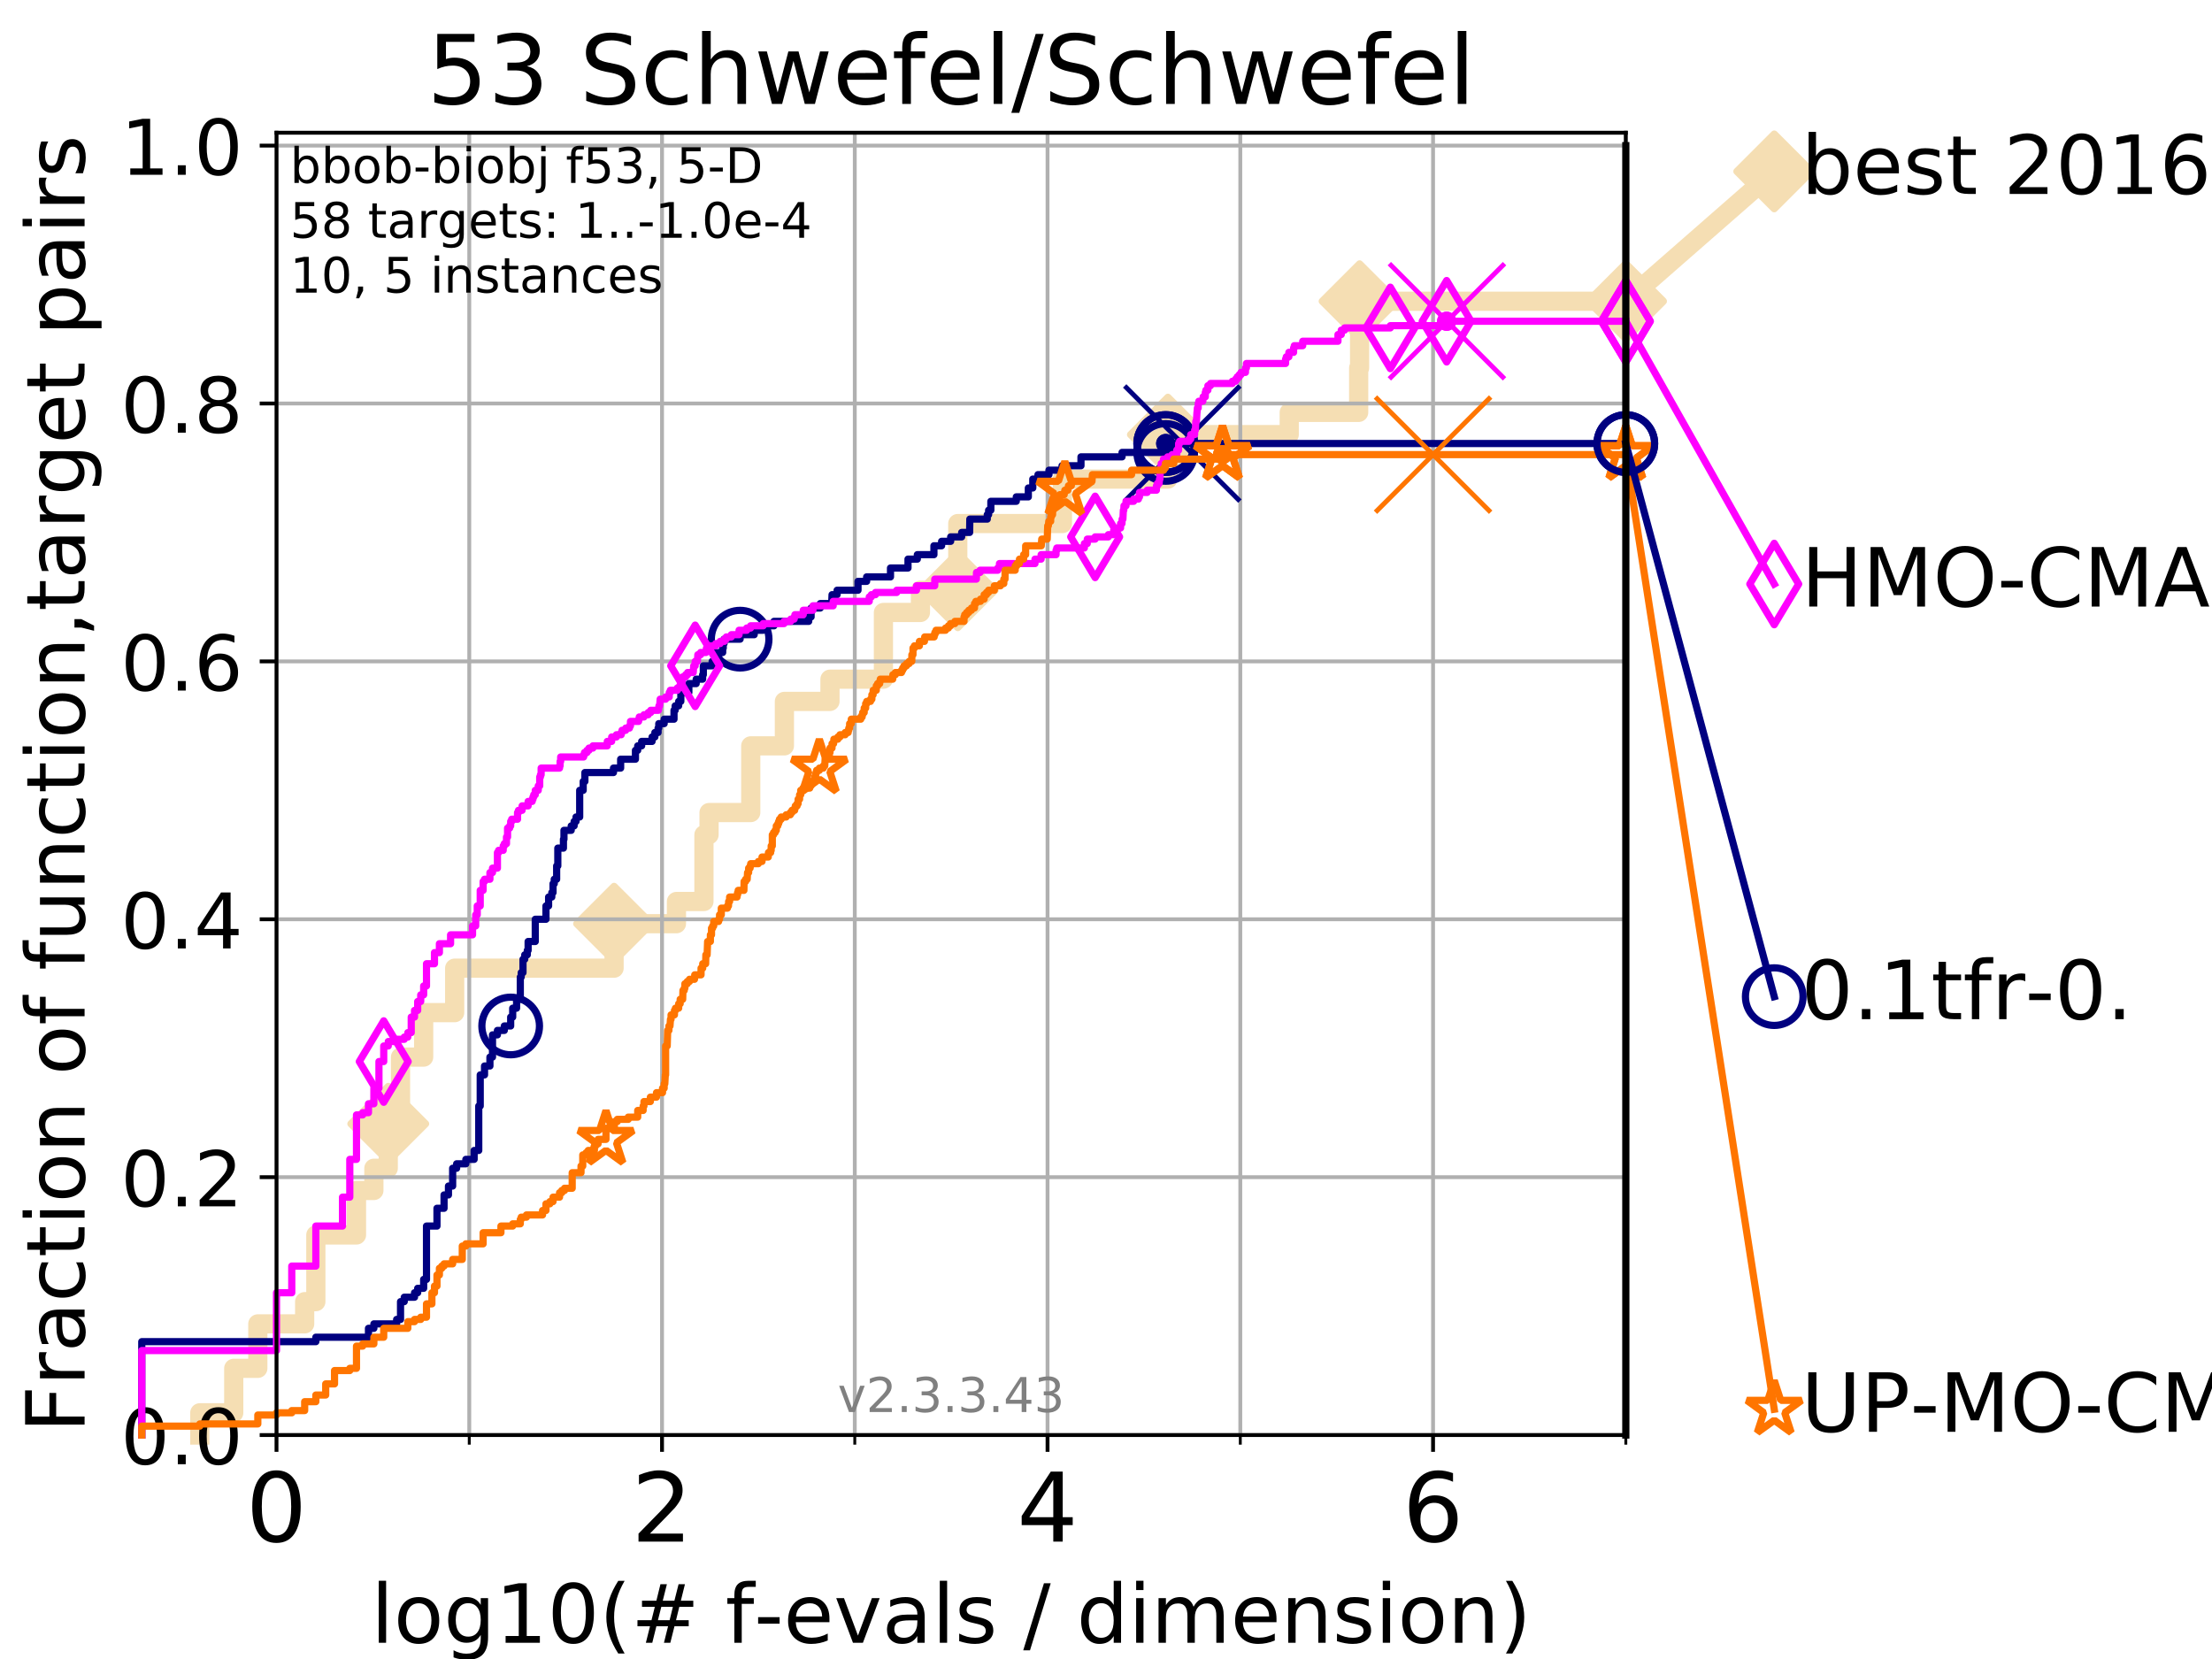 <?xml version="1.0" encoding="utf-8" standalone="no"?>
<!DOCTYPE svg PUBLIC "-//W3C//DTD SVG 1.1//EN"
  "http://www.w3.org/Graphics/SVG/1.1/DTD/svg11.dtd">
<!-- Created with matplotlib (https://matplotlib.org/) -->
<svg height="345.6pt" version="1.1" viewBox="0 0 460.8 345.6" width="460.8pt" xmlns="http://www.w3.org/2000/svg" xmlns:xlink="http://www.w3.org/1999/xlink">
 <defs>
  <style type="text/css">
*{stroke-linecap:butt;stroke-linejoin:round;}
  </style>
 </defs>
 <g id="figure_1">
  <g id="patch_1">
   <path d="M 0 345.6 
L 460.8 345.6 
L 460.8 0 
L 0 0 
z
" style="fill:#ffffff;"/>
  </g>
  <g id="axes_1">
   <g id="patch_2">
    <path d="M 57.6 298.944 
L 338.688 298.944 
L 338.688 27.648 
L 57.6 27.648 
z
" style="fill:#ffffff;"/>
   </g>
   <g id="line2d_1">
    <path d="M 41.621 298.944 
L 41.621 294.313 
L 48.692 294.313 
L 48.692 285.05 
L 53.709 285.05 
L 53.709 275.788 
L 63.468 275.788 
L 63.468 271.157 
L 65.797 271.157 
L 65.797 257.263 
L 74.263 257.263 
L 74.263 248.001 
L 77.885 248.001 
L 77.885 243.37 
L 80.881 243.37 
L 80.881 234.107 
L 83.438 234.107 
L 83.438 220.214 
L 88.256 220.214 
L 88.256 210.951 
L 94.715 210.951 
L 94.715 201.689 
L 127.923 201.689 
L 127.923 192.426 
L 140.915 192.426 
L 140.915 187.795 
L 146.644 187.795 
L 146.644 173.901 
L 147.71 173.901 
L 147.71 169.27 
L 156.394 169.27 
L 156.394 155.377 
L 163.405 155.377 
L 163.405 146.114 
L 172.9 146.114 
L 172.9 141.483 
L 184.033 141.483 
L 184.033 127.589 
L 191.743 127.589 
L 191.743 122.958 
L 199.524 122.958 
L 199.524 109.065 
L 221.323 109.065 
L 221.323 99.802 
L 243.297 99.802 
L 243.297 90.54 
L 268.57 90.54 
L 268.57 85.909 
L 283.035 85.909 
L 283.035 76.646 
L 283.226 76.646 
L 283.226 62.753 
L 338.688 62.753 
" style="fill:none;stroke:#f5deb3;stroke-linecap:square;stroke-width:4;"/>
   </g>
   <g id="line2d_2">
    <defs>
     <path d="M 0 7.778 
L 7.778 0 
L 0 -7.778 
L -7.778 0 
z
" id="me17d2dfa80" style="stroke:#f5deb3;stroke-linejoin:miter;stroke-width:1.5;"/>
    </defs>
    <g>
     <use style="fill:#f5deb3;stroke:#f5deb3;stroke-linejoin:miter;stroke-width:1.5;" x="80.881" xlink:href="#me17d2dfa80" y="234.107"/>
     <use style="fill:#f5deb3;stroke:#f5deb3;stroke-linejoin:miter;stroke-width:1.5;" x="127.923" xlink:href="#me17d2dfa80" y="192.426"/>
     <use style="fill:#f5deb3;stroke:#f5deb3;stroke-linejoin:miter;stroke-width:1.5;" x="199.524" xlink:href="#me17d2dfa80" y="122.958"/>
     <use style="fill:#f5deb3;stroke:#f5deb3;stroke-linejoin:miter;stroke-width:1.5;" x="243.297" xlink:href="#me17d2dfa80" y="90.54"/>
     <use style="fill:#f5deb3;stroke:#f5deb3;stroke-linejoin:miter;stroke-width:1.5;" x="283.226" xlink:href="#me17d2dfa80" y="62.753"/>
     <use style="fill:#f5deb3;stroke:#f5deb3;stroke-linejoin:miter;stroke-width:1.5;" x="338.688" xlink:href="#me17d2dfa80" y="62.753"/>
    </g>
   </g>
   <g id="line2d_3">
    <path style="fill:none;stroke:#f5deb3;stroke-linecap:square;stroke-width:4;"/>
    <g/>
   </g>
   <g id="line2d_4">
    <path d="M 338.688 62.753 
L 369.608 35.706 
" style="fill:none;stroke:#f5deb3;stroke-linecap:square;stroke-width:4;"/>
    <g>
     <use style="fill:#f5deb3;stroke:#f5deb3;stroke-linejoin:miter;stroke-width:1.5;" x="338.688" xlink:href="#me17d2dfa80" y="62.753"/>
     <use style="fill:#f5deb3;stroke:#f5deb3;stroke-linejoin:miter;stroke-width:1.5;" x="369.608" xlink:href="#me17d2dfa80" y="35.706"/>
    </g>
   </g>
   <g id="matplotlib.axis_1">
    <g id="xtick_1">
     <g id="line2d_5">
      <path clip-path="url(#pc3f571fd26)" d="M 57.6 298.944 
L 57.6 27.648 
" style="fill:none;stroke:#b0b0b0;stroke-linecap:square;stroke-width:0.8;"/>
     </g>
     <g id="line2d_6">
      <defs>
       <path d="M 0 0 
L 0 3.5 
" id="m2d0b9b94eb" style="stroke:#000000;stroke-width:0.8;"/>
      </defs>
      <g>
       <use style="stroke:#000000;stroke-width:0.8;" x="57.6" xlink:href="#m2d0b9b94eb" y="298.944"/>
      </g>
     </g>
     <g id="text_1">
      <!-- 0 -->
      <defs>
       <path d="M 31.781 66.406 
Q 24.172 66.406 20.328 58.906 
Q 16.5 51.422 16.5 36.375 
Q 16.5 21.391 20.328 13.891 
Q 24.172 6.391 31.781 6.391 
Q 39.453 6.391 43.281 13.891 
Q 47.125 21.391 47.125 36.375 
Q 47.125 51.422 43.281 58.906 
Q 39.453 66.406 31.781 66.406 
z
M 31.781 74.219 
Q 44.047 74.219 50.516 64.516 
Q 56.984 54.828 56.984 36.375 
Q 56.984 17.969 50.516 8.266 
Q 44.047 -1.422 31.781 -1.422 
Q 19.531 -1.422 13.062 8.266 
Q 6.594 17.969 6.594 36.375 
Q 6.594 54.828 13.062 64.516 
Q 19.531 74.219 31.781 74.219 
z
" id="DejaVuSans-48"/>
      </defs>
      <g transform="translate(51.237 321.141)scale(0.2 -0.2)">
       <use xlink:href="#DejaVuSans-48"/>
      </g>
     </g>
    </g>
    <g id="xtick_2">
     <g id="line2d_7">
      <path clip-path="url(#pc3f571fd26)" d="M 137.911 298.944 
L 137.911 27.648 
" style="fill:none;stroke:#b0b0b0;stroke-linecap:square;stroke-width:0.8;"/>
     </g>
     <g id="line2d_8">
      <g>
       <use style="stroke:#000000;stroke-width:0.8;" x="137.911" xlink:href="#m2d0b9b94eb" y="298.944"/>
      </g>
     </g>
     <g id="text_2">
      <!-- 2 -->
      <defs>
       <path d="M 19.188 8.297 
L 53.609 8.297 
L 53.609 0 
L 7.328 0 
L 7.328 8.297 
Q 12.938 14.109 22.625 23.891 
Q 32.328 33.688 34.812 36.531 
Q 39.547 41.844 41.422 45.531 
Q 43.312 49.219 43.312 52.781 
Q 43.312 58.594 39.234 62.25 
Q 35.156 65.922 28.609 65.922 
Q 23.969 65.922 18.812 64.312 
Q 13.672 62.703 7.812 59.422 
L 7.812 69.391 
Q 13.766 71.781 18.938 73 
Q 24.125 74.219 28.422 74.219 
Q 39.75 74.219 46.484 68.547 
Q 53.219 62.891 53.219 53.422 
Q 53.219 48.922 51.531 44.891 
Q 49.859 40.875 45.406 35.406 
Q 44.188 33.984 37.641 27.219 
Q 31.109 20.453 19.188 8.297 
z
" id="DejaVuSans-50"/>
      </defs>
      <g transform="translate(131.548 321.141)scale(0.2 -0.2)">
       <use xlink:href="#DejaVuSans-50"/>
      </g>
     </g>
    </g>
    <g id="xtick_3">
     <g id="line2d_9">
      <path clip-path="url(#pc3f571fd26)" d="M 218.222 298.944 
L 218.222 27.648 
" style="fill:none;stroke:#b0b0b0;stroke-linecap:square;stroke-width:0.8;"/>
     </g>
     <g id="line2d_10">
      <g>
       <use style="stroke:#000000;stroke-width:0.8;" x="218.222" xlink:href="#m2d0b9b94eb" y="298.944"/>
      </g>
     </g>
     <g id="text_3">
      <!-- 4 -->
      <defs>
       <path d="M 37.797 64.312 
L 12.891 25.391 
L 37.797 25.391 
z
M 35.203 72.906 
L 47.609 72.906 
L 47.609 25.391 
L 58.016 25.391 
L 58.016 17.188 
L 47.609 17.188 
L 47.609 0 
L 37.797 0 
L 37.797 17.188 
L 4.891 17.188 
L 4.891 26.703 
z
" id="DejaVuSans-52"/>
      </defs>
      <g transform="translate(211.859 321.141)scale(0.2 -0.2)">
       <use xlink:href="#DejaVuSans-52"/>
      </g>
     </g>
    </g>
    <g id="xtick_4">
     <g id="line2d_11">
      <path clip-path="url(#pc3f571fd26)" d="M 298.533 298.944 
L 298.533 27.648 
" style="fill:none;stroke:#b0b0b0;stroke-linecap:square;stroke-width:0.8;"/>
     </g>
     <g id="line2d_12">
      <g>
       <use style="stroke:#000000;stroke-width:0.8;" x="298.533" xlink:href="#m2d0b9b94eb" y="298.944"/>
      </g>
     </g>
     <g id="text_4">
      <!-- 6 -->
      <defs>
       <path d="M 33.016 40.375 
Q 26.375 40.375 22.484 35.828 
Q 18.609 31.297 18.609 23.391 
Q 18.609 15.531 22.484 10.953 
Q 26.375 6.391 33.016 6.391 
Q 39.656 6.391 43.531 10.953 
Q 47.406 15.531 47.406 23.391 
Q 47.406 31.297 43.531 35.828 
Q 39.656 40.375 33.016 40.375 
z
M 52.594 71.297 
L 52.594 62.312 
Q 48.875 64.062 45.094 64.984 
Q 41.312 65.922 37.594 65.922 
Q 27.828 65.922 22.672 59.328 
Q 17.531 52.734 16.797 39.406 
Q 19.672 43.656 24.016 45.922 
Q 28.375 48.188 33.594 48.188 
Q 44.578 48.188 50.953 41.516 
Q 57.328 34.859 57.328 23.391 
Q 57.328 12.156 50.688 5.359 
Q 44.047 -1.422 33.016 -1.422 
Q 20.359 -1.422 13.672 8.266 
Q 6.984 17.969 6.984 36.375 
Q 6.984 53.656 15.188 63.938 
Q 23.391 74.219 37.203 74.219 
Q 40.922 74.219 44.703 73.484 
Q 48.484 72.75 52.594 71.297 
z
" id="DejaVuSans-54"/>
      </defs>
      <g transform="translate(292.17 321.141)scale(0.2 -0.2)">
       <use xlink:href="#DejaVuSans-54"/>
      </g>
     </g>
    </g>
    <g id="xtick_5">
     <g id="line2d_13">
      <path clip-path="url(#pc3f571fd26)" d="M 97.755 298.944 
L 97.755 27.648 
" style="fill:none;stroke:#b0b0b0;stroke-linecap:square;stroke-width:0.8;"/>
     </g>
     <g id="line2d_14">
      <defs>
       <path d="M 0 0 
L 0 2 
" id="m3821caebaa" style="stroke:#000000;stroke-width:0.6;"/>
      </defs>
      <g>
       <use style="stroke:#000000;stroke-width:0.6;" x="97.755" xlink:href="#m3821caebaa" y="298.944"/>
      </g>
     </g>
    </g>
    <g id="xtick_6">
     <g id="line2d_15">
      <path clip-path="url(#pc3f571fd26)" d="M 178.066 298.944 
L 178.066 27.648 
" style="fill:none;stroke:#b0b0b0;stroke-linecap:square;stroke-width:0.8;"/>
     </g>
     <g id="line2d_16">
      <g>
       <use style="stroke:#000000;stroke-width:0.6;" x="178.066" xlink:href="#m3821caebaa" y="298.944"/>
      </g>
     </g>
    </g>
    <g id="xtick_7">
     <g id="line2d_17">
      <path clip-path="url(#pc3f571fd26)" d="M 258.377 298.944 
L 258.377 27.648 
" style="fill:none;stroke:#b0b0b0;stroke-linecap:square;stroke-width:0.8;"/>
     </g>
     <g id="line2d_18">
      <g>
       <use style="stroke:#000000;stroke-width:0.6;" x="258.377" xlink:href="#m3821caebaa" y="298.944"/>
      </g>
     </g>
    </g>
    <g id="xtick_8">
     <g id="line2d_19">
      <path clip-path="url(#pc3f571fd26)" d="M 338.688 298.944 
L 338.688 27.648 
" style="fill:none;stroke:#b0b0b0;stroke-linecap:square;stroke-width:0.8;"/>
     </g>
     <g id="line2d_20">
      <g>
       <use style="stroke:#000000;stroke-width:0.6;" x="338.688" xlink:href="#m3821caebaa" y="298.944"/>
      </g>
     </g>
    </g>
    <g id="text_5">
     <!-- log10(# f-evals / dimension) -->
     <defs>
      <path d="M 9.422 75.984 
L 18.406 75.984 
L 18.406 0 
L 9.422 0 
z
" id="DejaVuSans-108"/>
      <path d="M 30.609 48.391 
Q 23.391 48.391 19.188 42.75 
Q 14.984 37.109 14.984 27.297 
Q 14.984 17.484 19.156 11.844 
Q 23.344 6.203 30.609 6.203 
Q 37.797 6.203 41.984 11.859 
Q 46.188 17.531 46.188 27.297 
Q 46.188 37.016 41.984 42.703 
Q 37.797 48.391 30.609 48.391 
z
M 30.609 56 
Q 42.328 56 49.016 48.375 
Q 55.719 40.766 55.719 27.297 
Q 55.719 13.875 49.016 6.219 
Q 42.328 -1.422 30.609 -1.422 
Q 18.844 -1.422 12.172 6.219 
Q 5.516 13.875 5.516 27.297 
Q 5.516 40.766 12.172 48.375 
Q 18.844 56 30.609 56 
z
" id="DejaVuSans-111"/>
      <path d="M 45.406 27.984 
Q 45.406 37.75 41.375 43.109 
Q 37.359 48.484 30.078 48.484 
Q 22.859 48.484 18.828 43.109 
Q 14.797 37.75 14.797 27.984 
Q 14.797 18.266 18.828 12.891 
Q 22.859 7.516 30.078 7.516 
Q 37.359 7.516 41.375 12.891 
Q 45.406 18.266 45.406 27.984 
z
M 54.391 6.781 
Q 54.391 -7.172 48.188 -13.984 
Q 42 -20.797 29.203 -20.797 
Q 24.469 -20.797 20.266 -20.094 
Q 16.062 -19.391 12.109 -17.922 
L 12.109 -9.188 
Q 16.062 -11.328 19.922 -12.344 
Q 23.781 -13.375 27.781 -13.375 
Q 36.625 -13.375 41.016 -8.766 
Q 45.406 -4.156 45.406 5.172 
L 45.406 9.625 
Q 42.625 4.781 38.281 2.391 
Q 33.938 0 27.875 0 
Q 17.828 0 11.672 7.656 
Q 5.516 15.328 5.516 27.984 
Q 5.516 40.672 11.672 48.328 
Q 17.828 56 27.875 56 
Q 33.938 56 38.281 53.609 
Q 42.625 51.219 45.406 46.391 
L 45.406 54.688 
L 54.391 54.688 
z
" id="DejaVuSans-103"/>
      <path d="M 12.406 8.297 
L 28.516 8.297 
L 28.516 63.922 
L 10.984 60.406 
L 10.984 69.391 
L 28.422 72.906 
L 38.281 72.906 
L 38.281 8.297 
L 54.391 8.297 
L 54.391 0 
L 12.406 0 
z
" id="DejaVuSans-49"/>
      <path d="M 31 75.875 
Q 24.469 64.656 21.281 53.656 
Q 18.109 42.672 18.109 31.391 
Q 18.109 20.125 21.312 9.062 
Q 24.516 -2 31 -13.188 
L 23.188 -13.188 
Q 15.875 -1.703 12.234 9.375 
Q 8.594 20.453 8.594 31.391 
Q 8.594 42.281 12.203 53.312 
Q 15.828 64.359 23.188 75.875 
z
" id="DejaVuSans-40"/>
      <path d="M 51.125 44 
L 36.922 44 
L 32.812 27.688 
L 47.125 27.688 
z
M 43.797 71.781 
L 38.719 51.516 
L 52.984 51.516 
L 58.109 71.781 
L 65.922 71.781 
L 60.891 51.516 
L 76.125 51.516 
L 76.125 44 
L 58.984 44 
L 54.984 27.688 
L 70.516 27.688 
L 70.516 20.219 
L 53.078 20.219 
L 48 0 
L 40.188 0 
L 45.219 20.219 
L 30.906 20.219 
L 25.875 0 
L 18.016 0 
L 23.094 20.219 
L 7.719 20.219 
L 7.719 27.688 
L 24.906 27.688 
L 29 44 
L 13.281 44 
L 13.281 51.516 
L 30.906 51.516 
L 35.891 71.781 
z
" id="DejaVuSans-35"/>
      <path id="DejaVuSans-32"/>
      <path d="M 37.109 75.984 
L 37.109 68.5 
L 28.516 68.5 
Q 23.688 68.5 21.797 66.547 
Q 19.922 64.594 19.922 59.516 
L 19.922 54.688 
L 34.719 54.688 
L 34.719 47.703 
L 19.922 47.703 
L 19.922 0 
L 10.891 0 
L 10.891 47.703 
L 2.297 47.703 
L 2.297 54.688 
L 10.891 54.688 
L 10.891 58.5 
Q 10.891 67.625 15.141 71.797 
Q 19.391 75.984 28.609 75.984 
z
" id="DejaVuSans-102"/>
      <path d="M 4.891 31.391 
L 31.203 31.391 
L 31.203 23.391 
L 4.891 23.391 
z
" id="DejaVuSans-45"/>
      <path d="M 56.203 29.594 
L 56.203 25.203 
L 14.891 25.203 
Q 15.484 15.922 20.484 11.062 
Q 25.484 6.203 34.422 6.203 
Q 39.594 6.203 44.453 7.469 
Q 49.312 8.734 54.109 11.281 
L 54.109 2.781 
Q 49.266 0.734 44.188 -0.344 
Q 39.109 -1.422 33.891 -1.422 
Q 20.797 -1.422 13.156 6.188 
Q 5.516 13.812 5.516 26.812 
Q 5.516 40.234 12.766 48.109 
Q 20.016 56 32.328 56 
Q 43.359 56 49.781 48.891 
Q 56.203 41.797 56.203 29.594 
z
M 47.219 32.234 
Q 47.125 39.594 43.094 43.984 
Q 39.062 48.391 32.422 48.391 
Q 24.906 48.391 20.391 44.141 
Q 15.875 39.891 15.188 32.172 
z
" id="DejaVuSans-101"/>
      <path d="M 2.984 54.688 
L 12.5 54.688 
L 29.594 8.797 
L 46.688 54.688 
L 56.203 54.688 
L 35.688 0 
L 23.484 0 
z
" id="DejaVuSans-118"/>
      <path d="M 34.281 27.484 
Q 23.391 27.484 19.188 25 
Q 14.984 22.516 14.984 16.5 
Q 14.984 11.719 18.141 8.906 
Q 21.297 6.109 26.703 6.109 
Q 34.188 6.109 38.703 11.406 
Q 43.219 16.703 43.219 25.484 
L 43.219 27.484 
z
M 52.203 31.203 
L 52.203 0 
L 43.219 0 
L 43.219 8.297 
Q 40.141 3.328 35.547 0.953 
Q 30.953 -1.422 24.312 -1.422 
Q 15.922 -1.422 10.953 3.297 
Q 6 8.016 6 15.922 
Q 6 25.141 12.172 29.828 
Q 18.359 34.516 30.609 34.516 
L 43.219 34.516 
L 43.219 35.406 
Q 43.219 41.609 39.141 45 
Q 35.062 48.391 27.688 48.391 
Q 23 48.391 18.547 47.266 
Q 14.109 46.141 10.016 43.891 
L 10.016 52.203 
Q 14.938 54.109 19.578 55.047 
Q 24.219 56 28.609 56 
Q 40.484 56 46.344 49.844 
Q 52.203 43.703 52.203 31.203 
z
" id="DejaVuSans-97"/>
      <path d="M 44.281 53.078 
L 44.281 44.578 
Q 40.484 46.531 36.375 47.5 
Q 32.281 48.484 27.875 48.484 
Q 21.188 48.484 17.844 46.438 
Q 14.5 44.391 14.5 40.281 
Q 14.5 37.156 16.891 35.375 
Q 19.281 33.594 26.516 31.984 
L 29.594 31.297 
Q 39.156 29.25 43.188 25.516 
Q 47.219 21.781 47.219 15.094 
Q 47.219 7.469 41.188 3.016 
Q 35.156 -1.422 24.609 -1.422 
Q 20.219 -1.422 15.453 -0.562 
Q 10.688 0.297 5.422 2 
L 5.422 11.281 
Q 10.406 8.688 15.234 7.391 
Q 20.062 6.109 24.812 6.109 
Q 31.156 6.109 34.562 8.281 
Q 37.984 10.453 37.984 14.406 
Q 37.984 18.062 35.516 20.016 
Q 33.062 21.969 24.703 23.781 
L 21.578 24.516 
Q 13.234 26.266 9.516 29.906 
Q 5.812 33.547 5.812 39.891 
Q 5.812 47.609 11.281 51.797 
Q 16.75 56 26.812 56 
Q 31.781 56 36.172 55.266 
Q 40.578 54.547 44.281 53.078 
z
" id="DejaVuSans-115"/>
      <path d="M 25.391 72.906 
L 33.688 72.906 
L 8.297 -9.281 
L 0 -9.281 
z
" id="DejaVuSans-47"/>
      <path d="M 45.406 46.391 
L 45.406 75.984 
L 54.391 75.984 
L 54.391 0 
L 45.406 0 
L 45.406 8.203 
Q 42.578 3.328 38.25 0.953 
Q 33.938 -1.422 27.875 -1.422 
Q 17.969 -1.422 11.734 6.484 
Q 5.516 14.406 5.516 27.297 
Q 5.516 40.188 11.734 48.094 
Q 17.969 56 27.875 56 
Q 33.938 56 38.25 53.625 
Q 42.578 51.266 45.406 46.391 
z
M 14.797 27.297 
Q 14.797 17.391 18.875 11.75 
Q 22.953 6.109 30.078 6.109 
Q 37.203 6.109 41.297 11.75 
Q 45.406 17.391 45.406 27.297 
Q 45.406 37.203 41.297 42.844 
Q 37.203 48.484 30.078 48.484 
Q 22.953 48.484 18.875 42.844 
Q 14.797 37.203 14.797 27.297 
z
" id="DejaVuSans-100"/>
      <path d="M 9.422 54.688 
L 18.406 54.688 
L 18.406 0 
L 9.422 0 
z
M 9.422 75.984 
L 18.406 75.984 
L 18.406 64.594 
L 9.422 64.594 
z
" id="DejaVuSans-105"/>
      <path d="M 52 44.188 
Q 55.375 50.25 60.062 53.125 
Q 64.75 56 71.094 56 
Q 79.641 56 84.281 50.016 
Q 88.922 44.047 88.922 33.016 
L 88.922 0 
L 79.891 0 
L 79.891 32.719 
Q 79.891 40.578 77.094 44.375 
Q 74.312 48.188 68.609 48.188 
Q 61.625 48.188 57.562 43.547 
Q 53.516 38.922 53.516 30.906 
L 53.516 0 
L 44.484 0 
L 44.484 32.719 
Q 44.484 40.625 41.703 44.406 
Q 38.922 48.188 33.109 48.188 
Q 26.219 48.188 22.156 43.531 
Q 18.109 38.875 18.109 30.906 
L 18.109 0 
L 9.078 0 
L 9.078 54.688 
L 18.109 54.688 
L 18.109 46.188 
Q 21.188 51.219 25.484 53.609 
Q 29.781 56 35.688 56 
Q 41.656 56 45.828 52.969 
Q 50 49.953 52 44.188 
z
" id="DejaVuSans-109"/>
      <path d="M 54.891 33.016 
L 54.891 0 
L 45.906 0 
L 45.906 32.719 
Q 45.906 40.484 42.875 44.328 
Q 39.844 48.188 33.797 48.188 
Q 26.516 48.188 22.312 43.547 
Q 18.109 38.922 18.109 30.906 
L 18.109 0 
L 9.078 0 
L 9.078 54.688 
L 18.109 54.688 
L 18.109 46.188 
Q 21.344 51.125 25.703 53.562 
Q 30.078 56 35.797 56 
Q 45.219 56 50.047 50.172 
Q 54.891 44.344 54.891 33.016 
z
" id="DejaVuSans-110"/>
      <path d="M 8.016 75.875 
L 15.828 75.875 
Q 23.141 64.359 26.781 53.312 
Q 30.422 42.281 30.422 31.391 
Q 30.422 20.453 26.781 9.375 
Q 23.141 -1.703 15.828 -13.188 
L 8.016 -13.188 
Q 14.5 -2 17.703 9.062 
Q 20.906 20.125 20.906 31.391 
Q 20.906 42.672 17.703 53.656 
Q 14.5 64.656 8.016 75.875 
z
" id="DejaVuSans-41"/>
     </defs>
     <g transform="translate(77.303 342.218)scale(0.17 -0.17)">
      <use xlink:href="#DejaVuSans-108"/>
      <use x="27.783" xlink:href="#DejaVuSans-111"/>
      <use x="88.965" xlink:href="#DejaVuSans-103"/>
      <use x="152.441" xlink:href="#DejaVuSans-49"/>
      <use x="216.064" xlink:href="#DejaVuSans-48"/>
      <use x="279.688" xlink:href="#DejaVuSans-40"/>
      <use x="318.701" xlink:href="#DejaVuSans-35"/>
      <use x="402.49" xlink:href="#DejaVuSans-32"/>
      <use x="434.277" xlink:href="#DejaVuSans-102"/>
      <use x="469.404" xlink:href="#DejaVuSans-45"/>
      <use x="505.488" xlink:href="#DejaVuSans-101"/>
      <use x="567.012" xlink:href="#DejaVuSans-118"/>
      <use x="626.191" xlink:href="#DejaVuSans-97"/>
      <use x="687.471" xlink:href="#DejaVuSans-108"/>
      <use x="715.254" xlink:href="#DejaVuSans-115"/>
      <use x="767.354" xlink:href="#DejaVuSans-32"/>
      <use x="799.141" xlink:href="#DejaVuSans-47"/>
      <use x="832.832" xlink:href="#DejaVuSans-32"/>
      <use x="864.619" xlink:href="#DejaVuSans-100"/>
      <use x="928.096" xlink:href="#DejaVuSans-105"/>
      <use x="955.879" xlink:href="#DejaVuSans-109"/>
      <use x="1053.291" xlink:href="#DejaVuSans-101"/>
      <use x="1114.814" xlink:href="#DejaVuSans-110"/>
      <use x="1178.193" xlink:href="#DejaVuSans-115"/>
      <use x="1230.293" xlink:href="#DejaVuSans-105"/>
      <use x="1258.076" xlink:href="#DejaVuSans-111"/>
      <use x="1319.258" xlink:href="#DejaVuSans-110"/>
      <use x="1382.637" xlink:href="#DejaVuSans-41"/>
     </g>
    </g>
   </g>
   <g id="matplotlib.axis_2">
    <g id="ytick_1">
     <g id="line2d_21">
      <path clip-path="url(#pc3f571fd26)" d="M 57.6 298.944 
L 338.688 298.944 
" style="fill:none;stroke:#b0b0b0;stroke-linecap:square;stroke-width:0.8;"/>
     </g>
     <g id="line2d_22">
      <defs>
       <path d="M 0 0 
L -3.5 0 
" id="maee455fcd3" style="stroke:#000000;stroke-width:0.8;"/>
      </defs>
      <g>
       <use style="stroke:#000000;stroke-width:0.8;" x="57.6" xlink:href="#maee455fcd3" y="298.944"/>
      </g>
     </g>
     <g id="text_6">
      <!-- 0.0 -->
      <defs>
       <path d="M 10.688 12.406 
L 21 12.406 
L 21 0 
L 10.688 0 
z
" id="DejaVuSans-46"/>
      </defs>
      <g transform="translate(25.155 305.023)scale(0.16 -0.16)">
       <use xlink:href="#DejaVuSans-48"/>
       <use x="63.623" xlink:href="#DejaVuSans-46"/>
       <use x="95.41" xlink:href="#DejaVuSans-48"/>
      </g>
     </g>
    </g>
    <g id="ytick_2">
     <g id="line2d_23">
      <path clip-path="url(#pc3f571fd26)" d="M 57.6 245.222 
L 338.688 245.222 
" style="fill:none;stroke:#b0b0b0;stroke-linecap:square;stroke-width:0.8;"/>
     </g>
     <g id="line2d_24">
      <g>
       <use style="stroke:#000000;stroke-width:0.8;" x="57.6" xlink:href="#maee455fcd3" y="245.222"/>
      </g>
     </g>
     <g id="text_7">
      <!-- 0.2 -->
      <g transform="translate(25.155 251.301)scale(0.16 -0.16)">
       <use xlink:href="#DejaVuSans-48"/>
       <use x="63.623" xlink:href="#DejaVuSans-46"/>
       <use x="95.41" xlink:href="#DejaVuSans-50"/>
      </g>
     </g>
    </g>
    <g id="ytick_3">
     <g id="line2d_25">
      <path clip-path="url(#pc3f571fd26)" d="M 57.6 191.5 
L 338.688 191.5 
" style="fill:none;stroke:#b0b0b0;stroke-linecap:square;stroke-width:0.8;"/>
     </g>
     <g id="line2d_26">
      <g>
       <use style="stroke:#000000;stroke-width:0.8;" x="57.6" xlink:href="#maee455fcd3" y="191.5"/>
      </g>
     </g>
     <g id="text_8">
      <!-- 0.4 -->
      <g transform="translate(25.155 197.579)scale(0.16 -0.16)">
       <use xlink:href="#DejaVuSans-48"/>
       <use x="63.623" xlink:href="#DejaVuSans-46"/>
       <use x="95.41" xlink:href="#DejaVuSans-52"/>
      </g>
     </g>
    </g>
    <g id="ytick_4">
     <g id="line2d_27">
      <path clip-path="url(#pc3f571fd26)" d="M 57.6 137.778 
L 338.688 137.778 
" style="fill:none;stroke:#b0b0b0;stroke-linecap:square;stroke-width:0.8;"/>
     </g>
     <g id="line2d_28">
      <g>
       <use style="stroke:#000000;stroke-width:0.8;" x="57.6" xlink:href="#maee455fcd3" y="137.778"/>
      </g>
     </g>
     <g id="text_9">
      <!-- 0.6 -->
      <g transform="translate(25.155 143.857)scale(0.16 -0.16)">
       <use xlink:href="#DejaVuSans-48"/>
       <use x="63.623" xlink:href="#DejaVuSans-46"/>
       <use x="95.41" xlink:href="#DejaVuSans-54"/>
      </g>
     </g>
    </g>
    <g id="ytick_5">
     <g id="line2d_29">
      <path clip-path="url(#pc3f571fd26)" d="M 57.6 84.056 
L 338.688 84.056 
" style="fill:none;stroke:#b0b0b0;stroke-linecap:square;stroke-width:0.8;"/>
     </g>
     <g id="line2d_30">
      <g>
       <use style="stroke:#000000;stroke-width:0.8;" x="57.6" xlink:href="#maee455fcd3" y="84.056"/>
      </g>
     </g>
     <g id="text_10">
      <!-- 0.8 -->
      <defs>
       <path d="M 31.781 34.625 
Q 24.75 34.625 20.719 30.859 
Q 16.703 27.094 16.703 20.516 
Q 16.703 13.922 20.719 10.156 
Q 24.75 6.391 31.781 6.391 
Q 38.812 6.391 42.859 10.172 
Q 46.922 13.969 46.922 20.516 
Q 46.922 27.094 42.891 30.859 
Q 38.875 34.625 31.781 34.625 
z
M 21.922 38.812 
Q 15.578 40.375 12.031 44.719 
Q 8.5 49.078 8.5 55.328 
Q 8.5 64.062 14.719 69.141 
Q 20.953 74.219 31.781 74.219 
Q 42.672 74.219 48.875 69.141 
Q 55.078 64.062 55.078 55.328 
Q 55.078 49.078 51.531 44.719 
Q 48 40.375 41.703 38.812 
Q 48.828 37.156 52.797 32.312 
Q 56.781 27.484 56.781 20.516 
Q 56.781 9.906 50.312 4.234 
Q 43.844 -1.422 31.781 -1.422 
Q 19.734 -1.422 13.25 4.234 
Q 6.781 9.906 6.781 20.516 
Q 6.781 27.484 10.781 32.312 
Q 14.797 37.156 21.922 38.812 
z
M 18.312 54.391 
Q 18.312 48.734 21.844 45.562 
Q 25.391 42.391 31.781 42.391 
Q 38.141 42.391 41.719 45.562 
Q 45.312 48.734 45.312 54.391 
Q 45.312 60.062 41.719 63.234 
Q 38.141 66.406 31.781 66.406 
Q 25.391 66.406 21.844 63.234 
Q 18.312 60.062 18.312 54.391 
z
" id="DejaVuSans-56"/>
      </defs>
      <g transform="translate(25.155 90.135)scale(0.16 -0.16)">
       <use xlink:href="#DejaVuSans-48"/>
       <use x="63.623" xlink:href="#DejaVuSans-46"/>
       <use x="95.41" xlink:href="#DejaVuSans-56"/>
      </g>
     </g>
    </g>
    <g id="ytick_6">
     <g id="line2d_31">
      <path clip-path="url(#pc3f571fd26)" d="M 57.6 30.334 
L 338.688 30.334 
" style="fill:none;stroke:#b0b0b0;stroke-linecap:square;stroke-width:0.8;"/>
     </g>
     <g id="line2d_32">
      <g>
       <use style="stroke:#000000;stroke-width:0.8;" x="57.6" xlink:href="#maee455fcd3" y="30.334"/>
      </g>
     </g>
     <g id="text_11">
      <!-- 1.0 -->
      <g transform="translate(25.155 36.413)scale(0.16 -0.16)">
       <use xlink:href="#DejaVuSans-49"/>
       <use x="63.623" xlink:href="#DejaVuSans-46"/>
       <use x="95.41" xlink:href="#DejaVuSans-48"/>
      </g>
     </g>
    </g>
    <g id="text_12">
     <!-- Fraction of function,target pairs -->
     <defs>
      <path d="M 9.812 72.906 
L 51.703 72.906 
L 51.703 64.594 
L 19.672 64.594 
L 19.672 43.109 
L 48.578 43.109 
L 48.578 34.812 
L 19.672 34.812 
L 19.672 0 
L 9.812 0 
z
" id="DejaVuSans-70"/>
      <path d="M 41.109 46.297 
Q 39.594 47.172 37.812 47.578 
Q 36.031 48 33.891 48 
Q 26.266 48 22.188 43.047 
Q 18.109 38.094 18.109 28.812 
L 18.109 0 
L 9.078 0 
L 9.078 54.688 
L 18.109 54.688 
L 18.109 46.188 
Q 20.953 51.172 25.484 53.578 
Q 30.031 56 36.531 56 
Q 37.453 56 38.578 55.875 
Q 39.703 55.766 41.062 55.516 
z
" id="DejaVuSans-114"/>
      <path d="M 48.781 52.594 
L 48.781 44.188 
Q 44.969 46.297 41.141 47.344 
Q 37.312 48.391 33.406 48.391 
Q 24.656 48.391 19.812 42.844 
Q 14.984 37.312 14.984 27.297 
Q 14.984 17.281 19.812 11.734 
Q 24.656 6.203 33.406 6.203 
Q 37.312 6.203 41.141 7.25 
Q 44.969 8.297 48.781 10.406 
L 48.781 2.094 
Q 45.016 0.344 40.984 -0.531 
Q 36.969 -1.422 32.422 -1.422 
Q 20.062 -1.422 12.781 6.344 
Q 5.516 14.109 5.516 27.297 
Q 5.516 40.672 12.859 48.328 
Q 20.219 56 33.016 56 
Q 37.156 56 41.109 55.141 
Q 45.062 54.297 48.781 52.594 
z
" id="DejaVuSans-99"/>
      <path d="M 18.312 70.219 
L 18.312 54.688 
L 36.812 54.688 
L 36.812 47.703 
L 18.312 47.703 
L 18.312 18.016 
Q 18.312 11.328 20.141 9.422 
Q 21.969 7.516 27.594 7.516 
L 36.812 7.516 
L 36.812 0 
L 27.594 0 
Q 17.188 0 13.234 3.875 
Q 9.281 7.766 9.281 18.016 
L 9.281 47.703 
L 2.688 47.703 
L 2.688 54.688 
L 9.281 54.688 
L 9.281 70.219 
z
" id="DejaVuSans-116"/>
      <path d="M 8.5 21.578 
L 8.5 54.688 
L 17.484 54.688 
L 17.484 21.922 
Q 17.484 14.156 20.5 10.266 
Q 23.531 6.391 29.594 6.391 
Q 36.859 6.391 41.078 11.031 
Q 45.312 15.672 45.312 23.688 
L 45.312 54.688 
L 54.297 54.688 
L 54.297 0 
L 45.312 0 
L 45.312 8.406 
Q 42.047 3.422 37.719 1 
Q 33.406 -1.422 27.688 -1.422 
Q 18.266 -1.422 13.375 4.438 
Q 8.5 10.297 8.5 21.578 
z
M 31.109 56 
z
" id="DejaVuSans-117"/>
      <path d="M 11.719 12.406 
L 22.016 12.406 
L 22.016 4 
L 14.016 -11.625 
L 7.719 -11.625 
L 11.719 4 
z
" id="DejaVuSans-44"/>
      <path d="M 18.109 8.203 
L 18.109 -20.797 
L 9.078 -20.797 
L 9.078 54.688 
L 18.109 54.688 
L 18.109 46.391 
Q 20.953 51.266 25.266 53.625 
Q 29.594 56 35.594 56 
Q 45.562 56 51.781 48.094 
Q 58.016 40.188 58.016 27.297 
Q 58.016 14.406 51.781 6.484 
Q 45.562 -1.422 35.594 -1.422 
Q 29.594 -1.422 25.266 0.953 
Q 20.953 3.328 18.109 8.203 
z
M 48.688 27.297 
Q 48.688 37.203 44.609 42.844 
Q 40.531 48.484 33.406 48.484 
Q 26.266 48.484 22.188 42.844 
Q 18.109 37.203 18.109 27.297 
Q 18.109 17.391 22.188 11.75 
Q 26.266 6.109 33.406 6.109 
Q 40.531 6.109 44.609 11.75 
Q 48.688 17.391 48.688 27.297 
z
" id="DejaVuSans-112"/>
     </defs>
     <g transform="translate(17.62 298.435)rotate(-90)scale(0.17 -0.17)">
      <use xlink:href="#DejaVuSans-70"/>
      <use x="57.41" xlink:href="#DejaVuSans-114"/>
      <use x="98.523" xlink:href="#DejaVuSans-97"/>
      <use x="159.803" xlink:href="#DejaVuSans-99"/>
      <use x="214.783" xlink:href="#DejaVuSans-116"/>
      <use x="253.992" xlink:href="#DejaVuSans-105"/>
      <use x="281.775" xlink:href="#DejaVuSans-111"/>
      <use x="342.957" xlink:href="#DejaVuSans-110"/>
      <use x="406.336" xlink:href="#DejaVuSans-32"/>
      <use x="438.123" xlink:href="#DejaVuSans-111"/>
      <use x="499.305" xlink:href="#DejaVuSans-102"/>
      <use x="534.51" xlink:href="#DejaVuSans-32"/>
      <use x="566.297" xlink:href="#DejaVuSans-102"/>
      <use x="601.502" xlink:href="#DejaVuSans-117"/>
      <use x="664.881" xlink:href="#DejaVuSans-110"/>
      <use x="728.26" xlink:href="#DejaVuSans-99"/>
      <use x="783.24" xlink:href="#DejaVuSans-116"/>
      <use x="822.449" xlink:href="#DejaVuSans-105"/>
      <use x="850.232" xlink:href="#DejaVuSans-111"/>
      <use x="911.414" xlink:href="#DejaVuSans-110"/>
      <use x="974.793" xlink:href="#DejaVuSans-44"/>
      <use x="1006.58" xlink:href="#DejaVuSans-116"/>
      <use x="1045.789" xlink:href="#DejaVuSans-97"/>
      <use x="1107.068" xlink:href="#DejaVuSans-114"/>
      <use x="1148.166" xlink:href="#DejaVuSans-103"/>
      <use x="1211.643" xlink:href="#DejaVuSans-101"/>
      <use x="1273.166" xlink:href="#DejaVuSans-116"/>
      <use x="1312.375" xlink:href="#DejaVuSans-32"/>
      <use x="1344.162" xlink:href="#DejaVuSans-112"/>
      <use x="1407.639" xlink:href="#DejaVuSans-97"/>
      <use x="1468.918" xlink:href="#DejaVuSans-105"/>
      <use x="1496.701" xlink:href="#DejaVuSans-114"/>
      <use x="1537.814" xlink:href="#DejaVuSans-115"/>
     </g>
    </g>
   </g>
   <g id="line2d_33">
    <defs>
     <path d="M 0 1.5 
C 0.398 1.5 0.779 1.342 1.061 1.061 
C 1.342 0.779 1.5 0.398 1.5 0 
C 1.5 -0.398 1.342 -0.779 1.061 -1.061 
C 0.779 -1.342 0.398 -1.5 0 -1.5 
C -0.398 -1.5 -0.779 -1.342 -1.061 -1.061 
C -1.342 -0.779 -1.5 -0.398 -1.5 0 
C -1.5 0.398 -1.342 0.779 -1.061 1.061 
C -0.779 1.342 -0.398 1.5 0 1.5 
z
" id="mcb0a39b634" style="stroke:#f5deb3;"/>
    </defs>
    <g>
     <use style="fill:#f5deb3;stroke:#f5deb3;" x="283.226" xlink:href="#mcb0a39b634" y="62.753"/>
     <use style="fill:#f5deb3;stroke:#f5deb3;" x="283.226" xlink:href="#mcb0a39b634" y="62.753"/>
    </g>
   </g>
   <g id="line2d_34">
    <defs>
     <path d="M 0 1.5 
C 0.398 1.5 0.779 1.342 1.061 1.061 
C 1.342 0.779 1.5 0.398 1.5 0 
C 1.5 -0.398 1.342 -0.779 1.061 -1.061 
C 0.779 -1.342 0.398 -1.5 0 -1.5 
C -0.398 -1.5 -0.779 -1.342 -1.061 -1.061 
C -1.342 -0.779 -1.5 -0.398 -1.5 0 
C -1.5 0.398 -1.342 0.779 -1.061 1.061 
C -0.779 1.342 -0.398 1.5 0 1.5 
z
" id="m50a4b155fa" style="stroke:#000080;"/>
    </defs>
    <g>
     <use style="fill:#000080;stroke:#000080;" x="242.838" xlink:href="#m50a4b155fa" y="92.392"/>
     <use style="fill:#000080;stroke:#000080;" x="242.838" xlink:href="#m50a4b155fa" y="92.392"/>
    </g>
   </g>
   <g id="line2d_35">
    <path d="M 29.533 298.944 
L 29.533 279.493 
L 65.797 279.493 
L 65.797 278.567 
L 76.759 278.567 
L 76.759 276.714 
L 77.885 276.714 
L 77.885 275.788 
L 82.627 275.788 
L 82.627 274.862 
L 83.438 274.862 
L 83.438 271.157 
L 84.213 271.157 
L 84.213 270.231 
L 86.351 270.231 
L 86.351 269.304 
L 87.01 269.304 
L 87.01 268.378 
L 88.256 268.378 
L 88.256 266.526 
L 88.847 266.526 
L 88.847 255.411 
L 91.03 255.411 
L 91.03 251.706 
L 92.504 251.706 
L 92.504 248.927 
L 93.422 248.927 
L 93.422 247.075 
L 94.295 247.075 
L 94.295 243.37 
L 95.125 243.37 
L 95.125 242.443 
L 97.044 242.443 
L 97.044 241.517 
L 98.772 241.517 
L 98.772 239.665 
L 99.732 239.665 
L 99.732 230.402 
L 100.04 230.402 
L 100.04 223.918 
L 100.935 223.918 
L 100.935 222.066 
L 102.06 222.066 
L 102.06 220.214 
L 102.597 220.214 
L 102.597 215.582 
L 103.623 215.582 
L 103.623 214.656 
L 105.057 214.656 
L 105.057 213.73 
L 106.383 213.73 
L 106.383 211.877 
L 106.803 211.877 
L 106.803 210.025 
L 107.614 210.025 
L 107.614 208.172 
L 108.389 208.172 
L 108.389 203.541 
L 108.578 203.541 
L 108.578 202.615 
L 108.949 202.615 
L 108.949 199.836 
L 109.312 199.836 
L 109.312 198.91 
L 109.843 198.91 
L 109.843 197.984 
L 110.017 197.984 
L 110.017 196.131 
L 111.506 196.131 
L 111.506 191.5 
L 113.735 191.5 
L 113.735 188.721 
L 114.284 188.721 
L 114.284 186.869 
L 114.947 186.869 
L 114.947 185.943 
L 115.206 185.943 
L 115.206 184.09 
L 115.46 184.09 
L 115.46 183.164 
L 115.959 183.164 
L 115.959 180.385 
L 116.203 180.385 
L 116.203 176.68 
L 117.373 176.68 
L 117.373 174.828 
L 117.486 174.828 
L 117.486 172.975 
L 118.994 172.975 
L 118.994 172.049 
L 119.603 172.049 
L 119.603 171.123 
L 119.997 171.123 
L 119.997 170.196 
L 120.759 170.196 
L 120.759 164.639 
L 121.49 164.639 
L 121.49 162.787 
L 121.844 162.787 
L 121.844 160.934 
L 127.799 160.934 
L 127.799 160.008 
L 129.291 160.008 
L 129.291 158.155 
L 132.375 158.155 
L 132.375 156.303 
L 132.847 156.303 
L 132.847 155.377 
L 133.667 155.377 
L 133.667 154.45 
L 135.839 154.45 
L 135.839 153.524 
L 136.419 153.524 
L 136.419 152.598 
L 137.09 152.598 
L 137.09 151.672 
L 137.235 151.672 
L 137.235 150.745 
L 138.358 150.745 
L 138.358 149.819 
L 140.409 149.819 
L 140.409 147.967 
L 140.649 147.967 
L 140.649 147.04 
L 141.379 147.04 
L 141.379 146.114 
L 141.83 146.114 
L 141.83 144.262 
L 143.502 144.262 
L 143.502 142.409 
L 145.028 142.409 
L 145.028 141.483 
L 146.367 141.483 
L 146.367 140.557 
L 146.517 140.557 
L 146.517 138.704 
L 148.354 138.704 
L 148.354 137.778 
L 149.718 137.778 
L 149.718 135.926 
L 150.548 135.926 
L 150.548 134.999 
L 150.666 134.999 
L 150.666 134.073 
L 150.833 134.073 
L 150.833 133.147 
L 154.181 133.147 
L 154.181 132.221 
L 157.116 132.221 
L 157.116 131.294 
L 159.005 131.294 
L 159.005 130.368 
L 161.229 130.368 
L 161.229 129.442 
L 168.47 129.442 
L 168.47 128.516 
L 168.965 128.516 
L 168.965 126.663 
L 170.878 126.663 
L 170.878 125.737 
L 173.248 125.737 
L 173.331 123.884 
L 174.383 123.884 
L 174.383 122.958 
L 178.74 122.958 
L 178.74 121.106 
L 180.534 121.106 
L 180.534 120.179 
L 185.505 120.179 
L 185.505 118.327 
L 189.153 118.327 
L 189.153 116.475 
L 191.096 116.475 
L 191.096 115.548 
L 194.554 115.548 
L 194.554 113.696 
L 196.154 113.696 
L 196.154 112.77 
L 198.042 112.77 
L 198.042 111.843 
L 200.333 111.843 
L 200.333 110.917 
L 201.991 110.917 
L 202.031 108.138 
L 205.667 108.138 
L 205.667 107.212 
L 205.946 107.212 
L 205.946 106.286 
L 206.412 106.286 
L 206.412 104.433 
L 211.711 104.433 
L 211.711 103.507 
L 214.22 103.507 
L 214.22 101.655 
L 215.147 101.655 
L 215.147 99.802 
L 216.228 99.802 
L 216.228 98.876 
L 218.521 98.876 
L 218.521 97.95 
L 221.237 97.95 
L 221.237 97.023 
L 225.187 97.023 
L 225.187 95.171 
L 233.744 95.171 
L 233.744 94.245 
L 242.838 94.245 
L 242.838 92.392 
L 338.688 92.392 
L 338.688 92.392 
" style="fill:none;stroke:#000080;stroke-linecap:square;stroke-width:1.5;"/>
   </g>
   <g id="line2d_36">
    <defs>
     <path d="M 0 6 
C 1.591 6 3.117 5.368 4.243 4.243 
C 5.368 3.117 6 1.591 6 0 
C 6 -1.591 5.368 -3.117 4.243 -4.243 
C 3.117 -5.368 1.591 -6 0 -6 
C -1.591 -6 -3.117 -5.368 -4.243 -4.243 
C -5.368 -3.117 -6 -1.591 -6 0 
C -6 1.591 -5.368 3.117 -4.243 4.243 
C -3.117 5.368 -1.591 6 0 6 
z
" id="m683cd2ae41" style="stroke:#000080;stroke-width:1.5;"/>
    </defs>
    <g>
     <use style="fill-opacity:0;stroke:#000080;stroke-width:1.5;" x="106.383" xlink:href="#m683cd2ae41" y="213.73"/>
     <use style="fill-opacity:0;stroke:#000080;stroke-width:1.5;" x="154.181" xlink:href="#m683cd2ae41" y="133.147"/>
     <use style="fill-opacity:0;stroke:#000080;stroke-width:1.5;" x="242.838" xlink:href="#m683cd2ae41" y="94.245"/>
     <use style="fill-opacity:0;stroke:#000080;stroke-width:1.5;" x="242.838" xlink:href="#m683cd2ae41" y="92.392"/>
     <use style="fill-opacity:0;stroke:#000080;stroke-width:1.5;" x="242.838" xlink:href="#m683cd2ae41" y="92.392"/>
     <use style="fill-opacity:0;stroke:#000080;stroke-width:1.5;" x="338.688" xlink:href="#m683cd2ae41" y="92.392"/>
    </g>
   </g>
   <g id="line2d_37">
    <path style="fill:none;stroke:#000080;stroke-linecap:square;stroke-width:1.5;"/>
    <g/>
   </g>
   <g id="line2d_38">
    <path clip-path="url(#pc3f571fd26)" d="M 246.29 92.392 
" style="fill:none;stroke:#000080;stroke-linecap:square;stroke-width:1.5;"/>
    <defs>
     <path d="M -12 12 
L 12 -12 
M -12 -12 
L 12 12 
" id="m437cc4b03e" style="stroke:#000080;"/>
    </defs>
    <g clip-path="url(#pc3f571fd26)">
     <use style="fill:#000080;stroke:#000080;" x="246.29" xlink:href="#m437cc4b03e" y="92.392"/>
    </g>
   </g>
   <g id="line2d_39">
    <defs>
     <path d="M 0 1.5 
C 0.398 1.5 0.779 1.342 1.061 1.061 
C 1.342 0.779 1.5 0.398 1.5 0 
C 1.5 -0.398 1.342 -0.779 1.061 -1.061 
C 0.779 -1.342 0.398 -1.5 0 -1.5 
C -0.398 -1.5 -0.779 -1.342 -1.061 -1.061 
C -1.342 -0.779 -1.5 -0.398 -1.5 0 
C -1.5 0.398 -1.342 0.779 -1.061 1.061 
C -0.779 1.342 -0.398 1.5 0 1.5 
z
" id="m2be7e70a3f" style="stroke:#ff00ff;"/>
    </defs>
    <g>
     <use style="fill:#ff00ff;stroke:#ff00ff;" x="301.363" xlink:href="#m2be7e70a3f" y="66.921"/>
     <use style="fill:#ff00ff;stroke:#ff00ff;" x="301.363" xlink:href="#m2be7e70a3f" y="66.921"/>
    </g>
   </g>
   <g id="line2d_40">
    <path d="M 29.533 298.944 
L 29.533 281.345 
L 57.6 281.345 
L 57.6 269.304 
L 60.78 269.304 
L 60.78 263.747 
L 65.797 263.747 
L 65.797 255.411 
L 71.35 255.411 
L 71.35 249.39 
L 72.868 249.39 
L 72.868 241.517 
L 74.263 241.517 
L 74.263 232.255 
L 75.556 232.255 
L 75.556 231.792 
L 76.759 231.792 
L 76.759 229.939 
L 77.885 229.939 
L 77.885 226.697 
L 78.942 226.697 
L 78.942 221.14 
L 79.939 221.14 
L 79.939 217.898 
L 80.881 217.898 
L 80.881 216.972 
L 82.627 216.972 
L 82.627 216.509 
L 84.213 216.509 
L 84.213 216.045 
L 84.956 216.045 
L 84.956 215.119 
L 85.667 215.119 
L 85.667 211.877 
L 86.351 211.877 
L 86.351 210.488 
L 87.01 210.488 
L 87.01 208.635 
L 87.644 208.635 
L 87.644 207.246 
L 88.256 207.246 
L 88.256 205.394 
L 88.847 205.394 
L 88.847 200.762 
L 90.509 200.762 
L 90.509 198.447 
L 91.535 198.447 
L 91.535 196.594 
L 93.864 196.594 
L 93.864 194.742 
L 98.439 194.742 
L 98.439 192.889 
L 99.098 192.889 
L 99.098 190.574 
L 99.418 190.574 
L 99.418 188.721 
L 100.04 188.721 
L 100.04 185.479 
L 100.642 185.479 
L 100.642 183.627 
L 100.935 183.627 
L 100.935 183.164 
L 102.06 183.164 
L 102.06 181.775 
L 102.597 181.775 
L 102.597 180.848 
L 103.623 180.848 
L 103.623 177.606 
L 103.871 177.606 
L 103.871 177.143 
L 104.826 177.143 
L 104.826 176.217 
L 105.057 176.217 
L 105.057 175.754 
L 105.51 175.754 
L 105.51 174.365 
L 105.733 174.365 
L 105.733 172.512 
L 106.169 172.512 
L 106.169 172.049 
L 106.383 172.049 
L 106.383 171.123 
L 106.594 171.123 
L 106.594 170.66 
L 107.811 170.66 
L 107.811 169.27 
L 108.006 169.27 
L 108.006 168.807 
L 108.764 168.807 
L 108.764 167.881 
L 110.017 167.881 
L 110.017 166.955 
L 110.86 166.955 
L 110.86 166.492 
L 111.023 166.492 
L 111.023 166.028 
L 111.186 166.028 
L 111.186 165.565 
L 111.506 165.565 
L 111.506 164.639 
L 112.128 164.639 
L 112.128 163.713 
L 112.432 163.713 
L 112.432 161.86 
L 112.581 161.86 
L 112.581 161.397 
L 112.73 161.397 
L 112.73 160.008 
L 116.562 160.008 
L 116.562 159.545 
L 116.68 159.545 
L 116.68 158.618 
L 116.798 158.618 
L 116.798 157.692 
L 121.579 157.692 
L 121.579 157.229 
L 121.756 157.229 
L 121.756 156.766 
L 122.277 156.766 
L 122.277 156.303 
L 122.699 156.303 
L 122.699 155.84 
L 123.514 155.84 
L 123.514 155.377 
L 126.507 155.377 
L 126.507 154.45 
L 127.421 154.45 
L 127.421 153.524 
L 128.411 153.524 
L 128.411 153.061 
L 129.405 153.061 
L 129.405 152.598 
L 129.574 152.598 
L 129.574 152.135 
L 130.345 152.135 
L 130.345 151.672 
L 131.134 151.672 
L 131.134 151.209 
L 131.338 151.209 
L 131.338 150.282 
L 133.033 150.282 
L 133.033 149.819 
L 133.171 149.819 
L 133.171 149.356 
L 134.15 149.356 
L 134.15 148.893 
L 135.036 148.893 
L 135.036 148.43 
L 135.562 148.43 
L 135.562 147.967 
L 137.163 147.967 
L 137.271 147.04 
L 137.416 147.04 
L 137.523 145.651 
L 138.662 145.651 
L 138.662 145.188 
L 139.414 145.188 
L 139.414 144.262 
L 139.636 144.262 
L 139.636 143.799 
L 141.09 143.799 
L 141.09 143.336 
L 141.578 143.336 
L 141.578 142.872 
L 141.941 142.872 
L 141.941 141.946 
L 142.134 141.946 
L 142.189 141.02 
L 142.832 141.02 
L 142.832 140.557 
L 143.248 140.557 
L 143.248 140.094 
L 144.415 140.094 
L 144.511 138.704 
L 144.818 138.704 
L 144.818 137.778 
L 145.282 137.778 
L 145.373 136.389 
L 145.954 136.389 
L 145.954 135.926 
L 147.062 135.926 
L 147.165 134.999 
L 147.49 134.999 
L 147.49 134.536 
L 149.104 134.536 
L 149.104 134.073 
L 150.016 134.073 
L 150.016 133.61 
L 150.899 133.61 
L 150.899 133.147 
L 151.309 133.147 
L 151.309 132.684 
L 152.345 132.684 
L 152.345 132.221 
L 153.96 132.221 
L 153.96 131.294 
L 155.552 131.294 
L 155.552 130.831 
L 156.358 130.831 
L 156.358 130.368 
L 158.984 130.368 
L 158.984 129.905 
L 163.34 129.905 
L 163.34 129.442 
L 164.728 129.442 
L 164.728 128.979 
L 165.433 128.979 
L 165.433 128.516 
L 165.597 128.516 
L 165.597 128.053 
L 167.327 128.053 
L 167.327 127.126 
L 169.349 127.126 
L 169.349 126.2 
L 173.567 126.2 
L 173.567 125.274 
L 181.082 125.274 
L 181.082 124.348 
L 181.514 124.348 
L 181.514 123.884 
L 182.377 123.884 
L 182.377 123.421 
L 186.804 123.421 
L 186.804 122.958 
L 190.917 122.958 
L 190.917 122.032 
L 194.722 122.032 
L 194.735 120.643 
L 203.394 120.643 
L 203.425 119.253 
L 204.162 119.253 
L 204.162 118.79 
L 207.851 118.79 
L 207.851 118.327 
L 208.205 118.327 
L 208.205 117.401 
L 215.607 117.401 
L 215.607 116.475 
L 216.885 116.475 
L 216.885 115.548 
L 219.995 115.548 
L 219.995 114.622 
L 220.149 114.622 
L 220.149 114.159 
L 225.894 114.159 
L 225.894 113.233 
L 226.501 113.233 
L 226.501 112.306 
L 228.141 112.306 
L 228.141 111.843 
L 230.888 111.843 
L 230.888 111.38 
L 232.001 111.38 
L 232.001 110.454 
L 232.772 110.454 
L 232.772 109.991 
L 233.438 109.991 
L 233.438 109.065 
L 233.73 109.065 
L 233.761 108.138 
L 233.923 108.138 
L 234.015 106.286 
L 234.108 106.286 
L 234.143 105.36 
L 234.564 105.36 
L 234.564 104.433 
L 236.161 104.433 
L 236.161 103.97 
L 237.151 103.97 
L 237.151 103.507 
L 237.375 103.507 
L 237.375 102.581 
L 238.988 102.581 
L 238.988 102.118 
L 240.902 102.118 
L 240.902 101.192 
L 241.102 101.192 
L 241.102 100.728 
L 241.466 100.728 
L 241.55 99.802 
L 241.631 99.802 
L 241.701 97.95 
L 241.77 97.95 
L 241.866 97.023 
L 241.901 97.023 
L 241.901 96.56 
L 242.368 96.56 
L 242.368 95.634 
L 243.238 95.634 
L 243.238 95.171 
L 244.191 95.171 
L 244.191 94.708 
L 245.142 94.708 
L 245.142 93.782 
L 245.523 93.782 
L 245.523 92.392 
L 245.724 92.392 
L 245.724 91.929 
L 247.684 91.929 
L 247.684 91.466 
L 248.047 91.466 
L 248.047 90.54 
L 248.864 90.54 
L 248.864 89.614 
L 249.024 89.614 
L 249.111 87.761 
L 249.243 87.761 
L 249.349 85.909 
L 249.365 85.909 
L 249.436 84.982 
L 249.613 84.982 
L 249.613 84.056 
L 249.731 84.056 
L 249.731 83.593 
L 250.567 83.593 
L 250.637 82.667 
L 251.084 82.667 
L 251.084 81.74 
L 251.21 81.74 
L 251.21 81.277 
L 251.625 81.277 
L 251.625 80.351 
L 252.165 80.351 
L 252.165 79.888 
L 256.717 79.888 
L 256.717 79.425 
L 257.409 79.425 
L 257.409 78.962 
L 257.74 78.962 
L 257.74 78.499 
L 258.175 78.499 
L 258.175 78.036 
L 258.534 78.036 
L 258.534 77.572 
L 259.454 77.572 
L 259.454 76.646 
L 259.652 76.646 
L 259.652 75.72 
L 267.808 75.72 
L 267.808 74.794 
L 267.959 74.794 
L 267.959 74.331 
L 268.492 74.331 
L 268.492 73.404 
L 269.477 73.404 
L 269.477 72.478 
L 269.625 72.478 
L 269.625 72.015 
L 271.375 72.015 
L 271.375 71.089 
L 278.723 71.089 
L 278.723 69.699 
L 279.41 69.699 
L 279.41 68.773 
L 280.111 68.773 
L 280.111 68.31 
L 289.63 68.31 
L 289.63 67.847 
L 301.363 67.847 
L 301.363 66.921 
L 338.688 66.921 
L 338.688 66.921 
" style="fill:none;stroke:#ff00ff;stroke-linecap:square;stroke-width:1.5;"/>
   </g>
   <g id="line2d_41">
    <defs>
     <path d="M 0 8.485 
L 5.091 0 
L 0 -8.485 
L -5.091 0 
z
" id="mcf7bfc22a8" style="stroke:#ff00ff;stroke-linejoin:miter;stroke-width:1.5;"/>
    </defs>
    <g>
     <use style="fill-opacity:0;stroke:#ff00ff;stroke-linejoin:miter;stroke-width:1.5;" x="79.939" xlink:href="#mcf7bfc22a8" y="221.14"/>
     <use style="fill-opacity:0;stroke:#ff00ff;stroke-linejoin:miter;stroke-width:1.5;" x="144.818" xlink:href="#mcf7bfc22a8" y="138.704"/>
     <use style="fill-opacity:0;stroke:#ff00ff;stroke-linejoin:miter;stroke-width:1.5;" x="228.141" xlink:href="#mcf7bfc22a8" y="111.843"/>
     <use style="fill-opacity:0;stroke:#ff00ff;stroke-linejoin:miter;stroke-width:1.5;" x="289.63" xlink:href="#mcf7bfc22a8" y="68.31"/>
     <use style="fill-opacity:0;stroke:#ff00ff;stroke-linejoin:miter;stroke-width:1.5;" x="301.363" xlink:href="#mcf7bfc22a8" y="66.921"/>
     <use style="fill-opacity:0;stroke:#ff00ff;stroke-linejoin:miter;stroke-width:1.5;" x="338.688" xlink:href="#mcf7bfc22a8" y="66.921"/>
    </g>
   </g>
   <g id="line2d_42">
    <path style="fill:none;stroke:#ff00ff;stroke-linecap:square;stroke-width:1.5;"/>
    <g/>
   </g>
   <g id="line2d_43">
    <path clip-path="url(#pc3f571fd26)" d="M 301.423 66.921 
" style="fill:none;stroke:#ff00ff;stroke-linecap:square;stroke-width:1.5;"/>
    <defs>
     <path d="M -12 12 
L 12 -12 
M -12 -12 
L 12 12 
" id="m9521a0725c" style="stroke:#ff00ff;"/>
    </defs>
    <g clip-path="url(#pc3f571fd26)">
     <use style="fill:#ff00ff;stroke:#ff00ff;" x="301.423" xlink:href="#m9521a0725c" y="66.921"/>
    </g>
   </g>
   <g id="line2d_44">
    <defs>
     <path d="M 0 1.5 
C 0.398 1.5 0.779 1.342 1.061 1.061 
C 1.342 0.779 1.5 0.398 1.5 0 
C 1.5 -0.398 1.342 -0.779 1.061 -1.061 
C 0.779 -1.342 0.398 -1.5 0 -1.5 
C -0.398 -1.5 -0.779 -1.342 -1.061 -1.061 
C -1.342 -0.779 -1.5 -0.398 -1.5 0 
C -1.5 0.398 -1.342 0.779 -1.061 1.061 
C -0.779 1.342 -0.398 1.5 0 1.5 
z
" id="m6a08cf8a3f" style="stroke:#ff7500;"/>
    </defs>
    <g>
     <use style="fill:#ff7500;stroke:#ff7500;" x="254.674" xlink:href="#m6a08cf8a3f" y="94.708"/>
     <use style="fill:#ff7500;stroke:#ff7500;" x="254.674" xlink:href="#m6a08cf8a3f" y="94.708"/>
    </g>
   </g>
   <g id="line2d_45">
    <path d="M 29.533 298.944 
L 29.533 297.092 
L 41.621 297.092 
L 41.621 296.628 
L 53.709 296.628 
L 53.709 294.776 
L 57.6 294.776 
L 57.6 294.313 
L 60.78 294.313 
L 60.78 293.85 
L 63.468 293.85 
L 63.468 291.997 
L 65.797 291.997 
L 65.797 290.608 
L 67.851 290.608 
L 67.851 288.292 
L 69.688 288.292 
L 69.688 285.514 
L 72.868 285.514 
L 72.868 285.05 
L 74.263 285.05 
L 74.263 280.419 
L 75.556 280.419 
L 75.556 279.956 
L 77.885 279.956 
L 77.885 278.567 
L 79.939 278.567 
L 79.939 276.714 
L 84.956 276.714 
L 84.956 275.325 
L 86.351 275.325 
L 86.351 274.862 
L 87.644 274.862 
L 87.644 274.399 
L 88.847 274.399 
L 88.847 271.62 
L 89.973 271.62 
L 89.973 269.304 
L 90.509 269.304 
L 90.509 267.915 
L 91.03 267.915 
L 91.03 265.599 
L 91.535 265.599 
L 91.535 264.21 
L 92.027 264.21 
L 92.027 263.747 
L 92.504 263.747 
L 92.504 263.284 
L 94.295 263.284 
L 94.295 262.357 
L 96.301 262.357 
L 96.301 259.579 
L 97.044 259.579 
L 97.044 259.116 
L 100.642 259.116 
L 100.642 256.8 
L 104.355 256.8 
L 104.355 255.411 
L 106.803 255.411 
L 106.803 254.948 
L 108.389 254.948 
L 108.389 254.021 
L 108.578 254.021 
L 108.578 253.558 
L 109.668 253.558 
L 109.668 253.095 
L 113.023 253.095 
L 113.023 252.169 
L 113.735 252.169 
L 113.735 250.779 
L 114.552 250.779 
L 114.552 250.316 
L 115.206 250.316 
L 115.206 249.39 
L 116.562 249.39 
L 116.562 248.464 
L 117.03 248.464 
L 117.03 248.001 
L 117.598 248.001 
L 117.598 247.538 
L 119.199 247.538 
L 119.199 244.296 
L 121.037 244.296 
L 121.037 242.906 
L 121.4 242.906 
L 121.4 240.591 
L 122.105 240.591 
L 122.105 240.128 
L 122.531 240.128 
L 122.531 239.665 
L 123.83 239.665 
L 123.83 238.738 
L 124.063 238.738 
L 124.063 238.275 
L 124.595 238.275 
L 124.595 237.349 
L 126.236 237.349 
L 126.236 235.033 
L 127.985 235.033 
L 127.985 233.644 
L 128.591 233.644 
L 128.591 233.181 
L 130.875 233.181 
L 130.875 232.718 
L 132.847 232.718 
L 132.847 231.328 
L 133.976 231.328 
L 133.976 230.402 
L 134.15 230.402 
L 134.15 229.476 
L 135.482 229.476 
L 135.482 228.55 
L 136.757 228.55 
L 136.757 227.623 
L 138.015 227.623 
L 138.015 226.697 
L 138.358 226.697 
L 138.358 225.771 
L 138.494 225.771 
L 138.595 223.918 
L 138.662 223.918 
L 138.662 217.898 
L 138.993 217.898 
L 139.091 214.656 
L 139.35 214.656 
L 139.35 213.73 
L 139.573 213.73 
L 139.668 212.34 
L 139.794 212.34 
L 139.794 211.414 
L 140.499 211.414 
L 140.499 210.488 
L 140.708 210.488 
L 140.708 210.025 
L 141.379 210.025 
L 141.379 209.099 
L 141.69 209.099 
L 141.69 208.172 
L 142.216 208.172 
L 142.27 206.32 
L 142.54 206.32 
L 142.54 205.857 
L 142.673 205.857 
L 142.673 204.931 
L 143.17 204.931 
L 143.17 204.467 
L 143.629 204.467 
L 143.629 204.004 
L 144.677 204.004 
L 144.724 203.078 
L 146.042 203.078 
L 146.042 201.689 
L 146.388 201.689 
L 146.388 200.762 
L 147 200.762 
L 147.041 198.91 
L 147.308 198.91 
L 147.409 196.131 
L 147.986 196.131 
L 147.986 194.742 
L 148.219 194.742 
L 148.219 193.353 
L 148.45 193.353 
L 148.45 192.889 
L 148.677 192.889 
L 148.677 191.963 
L 149.7 191.963 
L 149.7 191.5 
L 149.894 191.5 
L 149.894 190.574 
L 150.258 190.574 
L 150.258 189.184 
L 151.534 189.184 
L 151.534 188.721 
L 151.756 188.721 
L 151.787 187.795 
L 151.991 187.795 
L 151.991 186.869 
L 153.538 186.869 
L 153.538 186.406 
L 153.652 186.406 
L 153.652 185.943 
L 153.778 185.943 
L 153.778 185.479 
L 154.972 185.479 
L 155.011 183.627 
L 155.323 183.627 
L 155.323 183.164 
L 155.654 183.164 
L 155.729 181.775 
L 155.954 181.775 
L 155.954 180.848 
L 156.261 180.848 
L 156.261 180.385 
L 156.382 180.385 
L 156.382 179.922 
L 157.976 179.922 
L 157.976 179.459 
L 158.743 179.459 
L 158.743 178.533 
L 160.045 178.533 
L 160.084 177.606 
L 160.538 177.606 
L 160.538 177.143 
L 160.652 177.143 
L 160.652 176.217 
L 160.887 176.217 
L 160.887 173.901 
L 161.146 173.901 
L 161.146 173.438 
L 161.475 173.438 
L 161.475 172.975 
L 161.717 172.975 
L 161.717 172.049 
L 162.026 172.049 
L 162.026 171.586 
L 162.208 171.586 
L 162.208 171.123 
L 162.381 171.123 
L 162.381 170.66 
L 162.737 170.66 
L 162.737 170.196 
L 163.773 170.196 
L 163.773 169.733 
L 164.638 169.733 
L 164.638 169.27 
L 164.981 169.27 
L 164.981 168.807 
L 165.54 168.807 
L 165.54 168.344 
L 165.676 168.344 
L 165.676 167.881 
L 166.048 167.881 
L 166.048 167.418 
L 166.262 167.418 
L 166.262 166.492 
L 166.568 166.492 
L 166.568 165.565 
L 166.803 165.565 
L 166.803 164.639 
L 167.288 164.639 
L 167.288 164.176 
L 168.686 164.176 
L 168.686 163.713 
L 168.924 163.713 
L 168.924 162.787 
L 169.673 162.787 
L 169.69 161.86 
L 169.875 161.86 
L 169.981 160.934 
L 170.114 160.934 
L 170.114 160.471 
L 170.687 160.471 
L 170.687 160.008 
L 171.509 160.008 
L 171.509 159.545 
L 171.811 159.545 
L 171.886 158.155 
L 172.133 158.155 
L 172.133 157.229 
L 172.777 157.229 
L 172.777 156.766 
L 172.905 156.766 
L 172.905 155.84 
L 173.326 155.84 
L 173.326 154.914 
L 173.653 154.914 
L 173.711 153.987 
L 174.537 153.987 
L 174.537 153.524 
L 174.976 153.524 
L 174.976 153.061 
L 176.065 153.061 
L 176.065 152.598 
L 176.688 152.598 
L 176.688 152.135 
L 176.819 152.135 
L 176.819 151.672 
L 176.991 151.672 
L 176.991 150.745 
L 177.336 150.745 
L 177.336 149.819 
L 179.311 149.819 
L 179.311 149.356 
L 179.595 149.356 
L 179.595 148.893 
L 179.709 148.893 
L 179.709 148.43 
L 180.027 148.43 
L 180.027 147.504 
L 180.333 147.504 
L 180.333 146.577 
L 180.555 146.577 
L 180.555 146.114 
L 181.339 146.114 
L 181.339 145.651 
L 181.628 145.651 
L 181.628 144.725 
L 181.885 144.725 
L 181.891 143.799 
L 182.548 143.799 
L 182.548 142.872 
L 182.821 142.872 
L 182.821 142.409 
L 183.256 142.409 
L 183.256 141.946 
L 183.377 141.946 
L 183.377 141.483 
L 185.97 141.483 
L 185.995 140.557 
L 186.518 140.557 
L 186.518 140.094 
L 187.806 140.094 
L 187.806 139.631 
L 188.043 139.631 
L 188.043 139.167 
L 188.319 139.167 
L 188.319 138.704 
L 188.838 138.704 
L 188.838 138.241 
L 189.386 138.241 
L 189.386 137.778 
L 189.942 137.778 
L 189.96 136.389 
L 190.187 136.389 
L 190.191 134.999 
L 190.491 134.999 
L 190.491 134.536 
L 191.53 134.536 
L 191.53 133.61 
L 192.578 133.61 
L 192.631 132.684 
L 194.602 132.684 
L 194.602 132.221 
L 194.753 132.221 
L 194.753 131.757 
L 194.996 131.757 
L 194.996 131.294 
L 196.971 131.294 
L 196.971 130.831 
L 197.574 130.831 
L 197.574 130.368 
L 198.011 130.368 
L 198.011 129.905 
L 198.917 129.905 
L 198.917 129.442 
L 200.823 129.442 
L 200.823 128.516 
L 200.966 128.516 
L 200.966 128.053 
L 201.366 128.053 
L 201.366 127.589 
L 201.816 127.589 
L 201.816 127.126 
L 202.373 127.126 
L 202.373 126.663 
L 203.006 126.663 
L 203.006 125.737 
L 203.286 125.737 
L 203.286 125.274 
L 204.254 125.274 
L 204.254 124.811 
L 205.015 124.811 
L 205.015 123.884 
L 205.503 123.884 
L 205.503 123.421 
L 205.927 123.421 
L 205.927 122.958 
L 207.139 122.958 
L 207.139 122.032 
L 208.416 122.032 
L 208.416 121.569 
L 209.112 121.569 
L 209.112 120.643 
L 209.363 120.643 
L 209.374 118.79 
L 211.487 118.79 
L 211.487 117.864 
L 211.818 117.864 
L 211.818 117.401 
L 212.372 117.401 
L 212.372 116.475 
L 213.24 116.475 
L 213.24 115.548 
L 213.656 115.548 
L 213.664 113.696 
L 216.92 113.696 
L 217.012 112.306 
L 218.152 112.306 
L 218.259 109.528 
L 218.393 109.528 
L 218.48 108.601 
L 218.874 108.601 
L 218.874 107.675 
L 219.014 107.675 
L 219.014 107.212 
L 219.268 107.212 
L 219.299 105.823 
L 219.597 105.823 
L 219.645 104.897 
L 219.906 104.897 
L 219.906 103.97 
L 220.678 103.97 
L 220.785 103.044 
L 221.69 103.044 
L 221.69 102.581 
L 221.827 102.581 
L 221.827 102.118 
L 222.444 102.118 
L 222.444 101.655 
L 222.577 101.655 
L 222.577 101.192 
L 223.175 101.192 
L 223.279 100.265 
L 227.481 100.265 
L 227.564 98.876 
L 235.728 98.876 
L 235.728 97.95 
L 242.418 97.95 
L 242.418 97.487 
L 242.757 97.487 
L 242.757 96.56 
L 244.524 96.56 
L 244.524 95.634 
L 254.672 95.634 
L 254.674 94.708 
L 338.688 94.708 
L 338.688 94.708 
" style="fill:none;stroke:#ff7500;stroke-linecap:square;stroke-width:1.5;"/>
   </g>
   <g id="line2d_46">
    <defs>
     <path d="M 0 -6 
L -1.347 -1.854 
L -5.706 -1.854 
L -2.18 0.708 
L -3.527 4.854 
L -0 2.292 
L 3.527 4.854 
L 2.18 0.708 
L 5.706 -1.854 
L 1.347 -1.854 
z
" id="md1df795f4a" style="stroke:#ff7500;stroke-linejoin:bevel;stroke-width:1.5;"/>
    </defs>
    <g>
     <use style="fill-opacity:0;stroke:#ff7500;stroke-linejoin:bevel;stroke-width:1.5;" x="126.236" xlink:href="#md1df795f4a" y="237.349"/>
     <use style="fill-opacity:0;stroke:#ff7500;stroke-linejoin:bevel;stroke-width:1.5;" x="170.687" xlink:href="#md1df795f4a" y="160.008"/>
     <use style="fill-opacity:0;stroke:#ff7500;stroke-linejoin:bevel;stroke-width:1.5;" x="221.827" xlink:href="#md1df795f4a" y="102.118"/>
     <use style="fill-opacity:0;stroke:#ff7500;stroke-linejoin:bevel;stroke-width:1.5;" x="254.674" xlink:href="#md1df795f4a" y="94.708"/>
     <use style="fill-opacity:0;stroke:#ff7500;stroke-linejoin:bevel;stroke-width:1.5;" x="254.674" xlink:href="#md1df795f4a" y="94.708"/>
     <use style="fill-opacity:0;stroke:#ff7500;stroke-linejoin:bevel;stroke-width:1.5;" x="338.688" xlink:href="#md1df795f4a" y="94.708"/>
    </g>
   </g>
   <g id="line2d_47">
    <path style="fill:none;stroke:#ff7500;stroke-linecap:square;stroke-width:1.5;"/>
    <g/>
   </g>
   <g id="line2d_48">
    <path clip-path="url(#pc3f571fd26)" d="M 298.533 94.708 
" style="fill:none;stroke:#ff7500;stroke-linecap:square;stroke-width:1.5;"/>
    <defs>
     <path d="M -12 12 
L 12 -12 
M -12 -12 
L 12 12 
" id="m8f75999eae" style="stroke:#ff7500;"/>
    </defs>
    <g clip-path="url(#pc3f571fd26)">
     <use style="fill:#ff7500;stroke:#ff7500;" x="298.533" xlink:href="#m8f75999eae" y="94.708"/>
    </g>
   </g>
   <g id="line2d_49">
    <path d="M 338.688 94.708 
L 369.608 293.572 
" style="fill:none;stroke:#ff7500;stroke-linecap:square;stroke-width:1.5;"/>
    <g>
     <use style="fill-opacity:0;stroke:#ff7500;stroke-linejoin:bevel;stroke-width:1.5;" x="338.688" xlink:href="#md1df795f4a" y="94.708"/>
     <use style="fill-opacity:0;stroke:#ff7500;stroke-linejoin:bevel;stroke-width:1.5;" x="369.608" xlink:href="#md1df795f4a" y="293.572"/>
    </g>
   </g>
   <g id="line2d_50">
    <path d="M 338.688 92.392 
L 369.608 207.617 
" style="fill:none;stroke:#000080;stroke-linecap:square;stroke-width:1.5;"/>
    <g>
     <use style="fill-opacity:0;stroke:#000080;stroke-width:1.5;" x="338.688" xlink:href="#m683cd2ae41" y="92.392"/>
     <use style="fill-opacity:0;stroke:#000080;stroke-width:1.5;" x="369.608" xlink:href="#m683cd2ae41" y="207.617"/>
    </g>
   </g>
   <g id="line2d_51">
    <path d="M 338.688 66.921 
L 369.608 121.661 
" style="fill:none;stroke:#ff00ff;stroke-linecap:square;stroke-width:1.5;"/>
    <g>
     <use style="fill-opacity:0;stroke:#ff00ff;stroke-linejoin:miter;stroke-width:1.5;" x="338.688" xlink:href="#mcf7bfc22a8" y="66.921"/>
     <use style="fill-opacity:0;stroke:#ff00ff;stroke-linejoin:miter;stroke-width:1.5;" x="369.608" xlink:href="#mcf7bfc22a8" y="121.661"/>
    </g>
   </g>
   <g id="line2d_52">
    <path d="M 338.688 298.944 
L 338.688 30.334 
" style="fill:none;stroke:#000000;stroke-linecap:square;stroke-width:1.5;"/>
   </g>
   <g id="patch_3">
    <path d="M 57.6 298.944 
L 57.6 27.648 
" style="fill:none;stroke:#000000;stroke-linecap:square;stroke-linejoin:miter;stroke-width:0.8;"/>
   </g>
   <g id="patch_4">
    <path d="M 338.688 298.944 
L 338.688 27.648 
" style="fill:none;stroke:#000000;stroke-linecap:square;stroke-linejoin:miter;stroke-width:0.8;"/>
   </g>
   <g id="patch_5">
    <path d="M 57.6 298.944 
L 338.688 298.944 
" style="fill:none;stroke:#000000;stroke-linecap:square;stroke-linejoin:miter;stroke-width:0.8;"/>
   </g>
   <g id="patch_6">
    <path d="M 57.6 27.648 
L 338.688 27.648 
" style="fill:none;stroke:#000000;stroke-linecap:square;stroke-linejoin:miter;stroke-width:0.8;"/>
   </g>
   <g id="text_13">
    <!-- UP-MO-CMA -->
    <defs>
     <path d="M 8.688 72.906 
L 18.609 72.906 
L 18.609 28.609 
Q 18.609 16.891 22.844 11.734 
Q 27.094 6.594 36.625 6.594 
Q 46.094 6.594 50.344 11.734 
Q 54.594 16.891 54.594 28.609 
L 54.594 72.906 
L 64.5 72.906 
L 64.5 27.391 
Q 64.5 13.141 57.438 5.859 
Q 50.391 -1.422 36.625 -1.422 
Q 22.797 -1.422 15.734 5.859 
Q 8.688 13.141 8.688 27.391 
z
" id="DejaVuSans-85"/>
     <path d="M 19.672 64.797 
L 19.672 37.406 
L 32.078 37.406 
Q 38.969 37.406 42.719 40.969 
Q 46.484 44.531 46.484 51.125 
Q 46.484 57.672 42.719 61.234 
Q 38.969 64.797 32.078 64.797 
z
M 9.812 72.906 
L 32.078 72.906 
Q 44.344 72.906 50.609 67.359 
Q 56.891 61.812 56.891 51.125 
Q 56.891 40.328 50.609 34.812 
Q 44.344 29.297 32.078 29.297 
L 19.672 29.297 
L 19.672 0 
L 9.812 0 
z
" id="DejaVuSans-80"/>
     <path d="M 9.812 72.906 
L 24.516 72.906 
L 43.109 23.297 
L 61.812 72.906 
L 76.516 72.906 
L 76.516 0 
L 66.891 0 
L 66.891 64.016 
L 48.094 14.016 
L 38.188 14.016 
L 19.391 64.016 
L 19.391 0 
L 9.812 0 
z
" id="DejaVuSans-77"/>
     <path d="M 39.406 66.219 
Q 28.656 66.219 22.328 58.203 
Q 16.016 50.203 16.016 36.375 
Q 16.016 22.609 22.328 14.594 
Q 28.656 6.594 39.406 6.594 
Q 50.141 6.594 56.422 14.594 
Q 62.703 22.609 62.703 36.375 
Q 62.703 50.203 56.422 58.203 
Q 50.141 66.219 39.406 66.219 
z
M 39.406 74.219 
Q 54.734 74.219 63.906 63.938 
Q 73.094 53.656 73.094 36.375 
Q 73.094 19.141 63.906 8.859 
Q 54.734 -1.422 39.406 -1.422 
Q 24.031 -1.422 14.812 8.828 
Q 5.609 19.094 5.609 36.375 
Q 5.609 53.656 14.812 63.938 
Q 24.031 74.219 39.406 74.219 
z
" id="DejaVuSans-79"/>
     <path d="M 64.406 67.281 
L 64.406 56.891 
Q 59.422 61.531 53.781 63.812 
Q 48.141 66.109 41.797 66.109 
Q 29.297 66.109 22.656 58.469 
Q 16.016 50.828 16.016 36.375 
Q 16.016 21.969 22.656 14.328 
Q 29.297 6.688 41.797 6.688 
Q 48.141 6.688 53.781 8.984 
Q 59.422 11.281 64.406 15.922 
L 64.406 5.609 
Q 59.234 2.094 53.438 0.328 
Q 47.656 -1.422 41.219 -1.422 
Q 24.656 -1.422 15.125 8.703 
Q 5.609 18.844 5.609 36.375 
Q 5.609 53.953 15.125 64.078 
Q 24.656 74.219 41.219 74.219 
Q 47.75 74.219 53.531 72.484 
Q 59.328 70.75 64.406 67.281 
z
" id="DejaVuSans-67"/>
     <path d="M 34.188 63.188 
L 20.797 26.906 
L 47.609 26.906 
z
M 28.609 72.906 
L 39.797 72.906 
L 67.578 0 
L 57.328 0 
L 50.688 18.703 
L 17.828 18.703 
L 11.188 0 
L 0.781 0 
z
" id="DejaVuSans-65"/>
    </defs>
    <g transform="translate(375.229 298.263)scale(0.17 -0.17)">
     <use xlink:href="#DejaVuSans-85"/>
     <use x="73.193" xlink:href="#DejaVuSans-80"/>
     <use x="133.465" xlink:href="#DejaVuSans-45"/>
     <use x="169.549" xlink:href="#DejaVuSans-77"/>
     <use x="255.828" xlink:href="#DejaVuSans-79"/>
     <use x="334.57" xlink:href="#DejaVuSans-45"/>
     <use x="370.654" xlink:href="#DejaVuSans-67"/>
     <use x="440.479" xlink:href="#DejaVuSans-77"/>
     <use x="526.758" xlink:href="#DejaVuSans-65"/>
    </g>
   </g>
   <g id="text_14">
    <!-- 0.1tfr-0. -->
    <g transform="translate(375.229 212.308)scale(0.17 -0.17)">
     <use xlink:href="#DejaVuSans-48"/>
     <use x="63.623" xlink:href="#DejaVuSans-46"/>
     <use x="95.41" xlink:href="#DejaVuSans-49"/>
     <use x="159.033" xlink:href="#DejaVuSans-116"/>
     <use x="198.242" xlink:href="#DejaVuSans-102"/>
     <use x="233.447" xlink:href="#DejaVuSans-114"/>
     <use x="274.467" xlink:href="#DejaVuSans-45"/>
     <use x="310.551" xlink:href="#DejaVuSans-48"/>
     <use x="374.174" xlink:href="#DejaVuSans-46"/>
    </g>
   </g>
   <g id="text_15">
    <!-- HMO-CMA-E -->
    <defs>
     <path d="M 9.812 72.906 
L 19.672 72.906 
L 19.672 43.016 
L 55.516 43.016 
L 55.516 72.906 
L 65.375 72.906 
L 65.375 0 
L 55.516 0 
L 55.516 34.719 
L 19.672 34.719 
L 19.672 0 
L 9.812 0 
z
" id="DejaVuSans-72"/>
     <path d="M 9.812 72.906 
L 55.906 72.906 
L 55.906 64.594 
L 19.672 64.594 
L 19.672 43.016 
L 54.391 43.016 
L 54.391 34.719 
L 19.672 34.719 
L 19.672 8.297 
L 56.781 8.297 
L 56.781 0 
L 9.812 0 
z
" id="DejaVuSans-69"/>
    </defs>
    <g transform="translate(375.229 126.352)scale(0.17 -0.17)">
     <use xlink:href="#DejaVuSans-72"/>
     <use x="75.195" xlink:href="#DejaVuSans-77"/>
     <use x="161.475" xlink:href="#DejaVuSans-79"/>
     <use x="240.217" xlink:href="#DejaVuSans-45"/>
     <use x="276.301" xlink:href="#DejaVuSans-67"/>
     <use x="346.125" xlink:href="#DejaVuSans-77"/>
     <use x="432.404" xlink:href="#DejaVuSans-65"/>
     <use x="500.781" xlink:href="#DejaVuSans-45"/>
     <use x="536.865" xlink:href="#DejaVuSans-69"/>
    </g>
   </g>
   <g id="text_16">
    <!-- best 2016 -->
    <defs>
     <path d="M 48.688 27.297 
Q 48.688 37.203 44.609 42.844 
Q 40.531 48.484 33.406 48.484 
Q 26.266 48.484 22.188 42.844 
Q 18.109 37.203 18.109 27.297 
Q 18.109 17.391 22.188 11.75 
Q 26.266 6.109 33.406 6.109 
Q 40.531 6.109 44.609 11.75 
Q 48.688 17.391 48.688 27.297 
z
M 18.109 46.391 
Q 20.953 51.266 25.266 53.625 
Q 29.594 56 35.594 56 
Q 45.562 56 51.781 48.094 
Q 58.016 40.188 58.016 27.297 
Q 58.016 14.406 51.781 6.484 
Q 45.562 -1.422 35.594 -1.422 
Q 29.594 -1.422 25.266 0.953 
Q 20.953 3.328 18.109 8.203 
L 18.109 0 
L 9.078 0 
L 9.078 75.984 
L 18.109 75.984 
z
" id="DejaVuSans-98"/>
    </defs>
    <g transform="translate(375.229 40.397)scale(0.17 -0.17)">
     <use xlink:href="#DejaVuSans-98"/>
     <use x="63.477" xlink:href="#DejaVuSans-101"/>
     <use x="125" xlink:href="#DejaVuSans-115"/>
     <use x="177.1" xlink:href="#DejaVuSans-116"/>
     <use x="216.309" xlink:href="#DejaVuSans-32"/>
     <use x="248.096" xlink:href="#DejaVuSans-50"/>
     <use x="311.719" xlink:href="#DejaVuSans-48"/>
     <use x="375.342" xlink:href="#DejaVuSans-49"/>
     <use x="438.965" xlink:href="#DejaVuSans-54"/>
    </g>
   </g>
   <g id="text_17">
    <!-- bbob-biobj f53, 5-D -->
    <defs>
     <path d="M 9.422 54.688 
L 18.406 54.688 
L 18.406 -0.984 
Q 18.406 -11.422 14.422 -16.109 
Q 10.453 -20.797 1.609 -20.797 
L -1.812 -20.797 
L -1.812 -13.188 
L 0.594 -13.188 
Q 5.719 -13.188 7.562 -10.812 
Q 9.422 -8.453 9.422 -0.984 
z
M 9.422 75.984 
L 18.406 75.984 
L 18.406 64.594 
L 9.422 64.594 
z
" id="DejaVuSans-106"/>
     <path d="M 10.797 72.906 
L 49.516 72.906 
L 49.516 64.594 
L 19.828 64.594 
L 19.828 46.734 
Q 21.969 47.469 24.109 47.828 
Q 26.266 48.188 28.422 48.188 
Q 40.625 48.188 47.75 41.5 
Q 54.891 34.812 54.891 23.391 
Q 54.891 11.625 47.562 5.094 
Q 40.234 -1.422 26.906 -1.422 
Q 22.312 -1.422 17.547 -0.641 
Q 12.797 0.141 7.719 1.703 
L 7.719 11.625 
Q 12.109 9.234 16.797 8.062 
Q 21.484 6.891 26.703 6.891 
Q 35.156 6.891 40.078 11.328 
Q 45.016 15.766 45.016 23.391 
Q 45.016 31 40.078 35.438 
Q 35.156 39.891 26.703 39.891 
Q 22.75 39.891 18.812 39.016 
Q 14.891 38.141 10.797 36.281 
z
" id="DejaVuSans-53"/>
     <path d="M 40.578 39.312 
Q 47.656 37.797 51.625 33 
Q 55.609 28.219 55.609 21.188 
Q 55.609 10.406 48.188 4.484 
Q 40.766 -1.422 27.094 -1.422 
Q 22.516 -1.422 17.656 -0.516 
Q 12.797 0.391 7.625 2.203 
L 7.625 11.719 
Q 11.719 9.328 16.594 8.109 
Q 21.484 6.891 26.812 6.891 
Q 36.078 6.891 40.938 10.547 
Q 45.797 14.203 45.797 21.188 
Q 45.797 27.641 41.281 31.266 
Q 36.766 34.906 28.719 34.906 
L 20.219 34.906 
L 20.219 43.016 
L 29.109 43.016 
Q 36.375 43.016 40.234 45.922 
Q 44.094 48.828 44.094 54.297 
Q 44.094 59.906 40.109 62.906 
Q 36.141 65.922 28.719 65.922 
Q 24.656 65.922 20.016 65.031 
Q 15.375 64.156 9.812 62.312 
L 9.812 71.094 
Q 15.438 72.656 20.344 73.438 
Q 25.25 74.219 29.594 74.219 
Q 40.828 74.219 47.359 69.109 
Q 53.906 64.016 53.906 55.328 
Q 53.906 49.266 50.438 45.094 
Q 46.969 40.922 40.578 39.312 
z
" id="DejaVuSans-51"/>
     <path d="M 19.672 64.797 
L 19.672 8.109 
L 31.594 8.109 
Q 46.688 8.109 53.688 14.938 
Q 60.688 21.781 60.688 36.531 
Q 60.688 51.172 53.688 57.984 
Q 46.688 64.797 31.594 64.797 
z
M 9.812 72.906 
L 30.078 72.906 
Q 51.266 72.906 61.172 64.094 
Q 71.094 55.281 71.094 36.531 
Q 71.094 17.672 61.125 8.828 
Q 51.172 0 30.078 0 
L 9.812 0 
z
" id="DejaVuSans-68"/>
    </defs>
    <g transform="translate(60.411 38.111)scale(0.102 -0.102)">
     <use xlink:href="#DejaVuSans-98"/>
     <use x="63.477" xlink:href="#DejaVuSans-98"/>
     <use x="126.953" xlink:href="#DejaVuSans-111"/>
     <use x="188.135" xlink:href="#DejaVuSans-98"/>
     <use x="251.611" xlink:href="#DejaVuSans-45"/>
     <use x="287.695" xlink:href="#DejaVuSans-98"/>
     <use x="351.172" xlink:href="#DejaVuSans-105"/>
     <use x="378.955" xlink:href="#DejaVuSans-111"/>
     <use x="440.137" xlink:href="#DejaVuSans-98"/>
     <use x="503.613" xlink:href="#DejaVuSans-106"/>
     <use x="531.396" xlink:href="#DejaVuSans-32"/>
     <use x="563.184" xlink:href="#DejaVuSans-102"/>
     <use x="598.389" xlink:href="#DejaVuSans-53"/>
     <use x="662.012" xlink:href="#DejaVuSans-51"/>
     <use x="725.635" xlink:href="#DejaVuSans-44"/>
     <use x="757.422" xlink:href="#DejaVuSans-32"/>
     <use x="789.209" xlink:href="#DejaVuSans-53"/>
     <use x="852.832" xlink:href="#DejaVuSans-45"/>
     <use x="888.916" xlink:href="#DejaVuSans-68"/>
    </g>
    <!-- 58 targets: 1..-1.0e-4 -->
    <defs>
     <path d="M 11.719 12.406 
L 22.016 12.406 
L 22.016 0 
L 11.719 0 
z
M 11.719 51.703 
L 22.016 51.703 
L 22.016 39.312 
L 11.719 39.312 
z
" id="DejaVuSans-58"/>
    </defs>
    <g transform="translate(60.411 49.533)scale(0.102 -0.102)">
     <use xlink:href="#DejaVuSans-53"/>
     <use x="63.623" xlink:href="#DejaVuSans-56"/>
     <use x="127.246" xlink:href="#DejaVuSans-32"/>
     <use x="159.033" xlink:href="#DejaVuSans-116"/>
     <use x="198.242" xlink:href="#DejaVuSans-97"/>
     <use x="259.521" xlink:href="#DejaVuSans-114"/>
     <use x="300.619" xlink:href="#DejaVuSans-103"/>
     <use x="364.096" xlink:href="#DejaVuSans-101"/>
     <use x="425.619" xlink:href="#DejaVuSans-116"/>
     <use x="464.828" xlink:href="#DejaVuSans-115"/>
     <use x="516.928" xlink:href="#DejaVuSans-58"/>
     <use x="550.619" xlink:href="#DejaVuSans-32"/>
     <use x="582.406" xlink:href="#DejaVuSans-49"/>
     <use x="646.029" xlink:href="#DejaVuSans-46"/>
     <use x="677.816" xlink:href="#DejaVuSans-46"/>
     <use x="709.604" xlink:href="#DejaVuSans-45"/>
     <use x="745.688" xlink:href="#DejaVuSans-49"/>
     <use x="809.311" xlink:href="#DejaVuSans-46"/>
     <use x="841.098" xlink:href="#DejaVuSans-48"/>
     <use x="904.721" xlink:href="#DejaVuSans-101"/>
     <use x="966.244" xlink:href="#DejaVuSans-45"/>
     <use x="1002.328" xlink:href="#DejaVuSans-52"/>
    </g>
    <!-- 10, 5 instances -->
    <g transform="translate(60.411 60.955)scale(0.102 -0.102)">
     <use xlink:href="#DejaVuSans-49"/>
     <use x="63.623" xlink:href="#DejaVuSans-48"/>
     <use x="127.246" xlink:href="#DejaVuSans-44"/>
     <use x="159.033" xlink:href="#DejaVuSans-32"/>
     <use x="190.82" xlink:href="#DejaVuSans-53"/>
     <use x="254.443" xlink:href="#DejaVuSans-32"/>
     <use x="286.23" xlink:href="#DejaVuSans-105"/>
     <use x="314.014" xlink:href="#DejaVuSans-110"/>
     <use x="377.393" xlink:href="#DejaVuSans-115"/>
     <use x="429.492" xlink:href="#DejaVuSans-116"/>
     <use x="468.701" xlink:href="#DejaVuSans-97"/>
     <use x="529.98" xlink:href="#DejaVuSans-110"/>
     <use x="593.359" xlink:href="#DejaVuSans-99"/>
     <use x="648.34" xlink:href="#DejaVuSans-101"/>
     <use x="709.863" xlink:href="#DejaVuSans-115"/>
    </g>
   </g>
   <g id="text_18">
    <!-- v2.3.3.43 -->
    <g style="fill:#808080;" transform="translate(174.511 294.151)scale(0.1 -0.1)">
     <use xlink:href="#DejaVuSans-118"/>
     <use x="59.18" xlink:href="#DejaVuSans-50"/>
     <use x="122.803" xlink:href="#DejaVuSans-46"/>
     <use x="154.59" xlink:href="#DejaVuSans-51"/>
     <use x="218.213" xlink:href="#DejaVuSans-46"/>
     <use x="250" xlink:href="#DejaVuSans-51"/>
     <use x="313.623" xlink:href="#DejaVuSans-46"/>
     <use x="345.41" xlink:href="#DejaVuSans-52"/>
     <use x="409.033" xlink:href="#DejaVuSans-51"/>
    </g>
   </g>
   <g id="text_19">
    <!-- 53 Schwefel/Schwefel -->
    <defs>
     <path d="M 53.516 70.516 
L 53.516 60.891 
Q 47.906 63.578 42.922 64.891 
Q 37.938 66.219 33.297 66.219 
Q 25.25 66.219 20.875 63.094 
Q 16.5 59.969 16.5 54.203 
Q 16.5 49.359 19.406 46.891 
Q 22.312 44.438 30.422 42.922 
L 36.375 41.703 
Q 47.406 39.594 52.656 34.297 
Q 57.906 29 57.906 20.125 
Q 57.906 9.516 50.797 4.047 
Q 43.703 -1.422 29.984 -1.422 
Q 24.812 -1.422 18.969 -0.25 
Q 13.141 0.922 6.891 3.219 
L 6.891 13.375 
Q 12.891 10.016 18.656 8.297 
Q 24.422 6.594 29.984 6.594 
Q 38.422 6.594 43.016 9.906 
Q 47.609 13.234 47.609 19.391 
Q 47.609 24.75 44.312 27.781 
Q 41.016 30.812 33.5 32.328 
L 27.484 33.5 
Q 16.453 35.688 11.516 40.375 
Q 6.594 45.062 6.594 53.422 
Q 6.594 63.094 13.406 68.656 
Q 20.219 74.219 32.172 74.219 
Q 37.312 74.219 42.625 73.281 
Q 47.953 72.359 53.516 70.516 
z
" id="DejaVuSans-83"/>
     <path d="M 54.891 33.016 
L 54.891 0 
L 45.906 0 
L 45.906 32.719 
Q 45.906 40.484 42.875 44.328 
Q 39.844 48.188 33.797 48.188 
Q 26.516 48.188 22.312 43.547 
Q 18.109 38.922 18.109 30.906 
L 18.109 0 
L 9.078 0 
L 9.078 75.984 
L 18.109 75.984 
L 18.109 46.188 
Q 21.344 51.125 25.703 53.562 
Q 30.078 56 35.797 56 
Q 45.219 56 50.047 50.172 
Q 54.891 44.344 54.891 33.016 
z
" id="DejaVuSans-104"/>
     <path d="M 4.203 54.688 
L 13.188 54.688 
L 24.422 12.016 
L 35.594 54.688 
L 46.188 54.688 
L 57.422 12.016 
L 68.609 54.688 
L 77.594 54.688 
L 63.281 0 
L 52.688 0 
L 40.922 44.828 
L 29.109 0 
L 18.5 0 
z
" id="DejaVuSans-119"/>
    </defs>
    <g transform="translate(88.938 21.648)scale(0.2 -0.2)">
     <use xlink:href="#DejaVuSans-53"/>
     <use x="63.623" xlink:href="#DejaVuSans-51"/>
     <use x="127.246" xlink:href="#DejaVuSans-32"/>
     <use x="159.033" xlink:href="#DejaVuSans-83"/>
     <use x="222.51" xlink:href="#DejaVuSans-99"/>
     <use x="277.49" xlink:href="#DejaVuSans-104"/>
     <use x="340.869" xlink:href="#DejaVuSans-119"/>
     <use x="422.656" xlink:href="#DejaVuSans-101"/>
     <use x="484.18" xlink:href="#DejaVuSans-102"/>
     <use x="519.385" xlink:href="#DejaVuSans-101"/>
     <use x="580.908" xlink:href="#DejaVuSans-108"/>
     <use x="608.691" xlink:href="#DejaVuSans-47"/>
     <use x="642.383" xlink:href="#DejaVuSans-83"/>
     <use x="705.859" xlink:href="#DejaVuSans-99"/>
     <use x="760.84" xlink:href="#DejaVuSans-104"/>
     <use x="824.219" xlink:href="#DejaVuSans-119"/>
     <use x="906.006" xlink:href="#DejaVuSans-101"/>
     <use x="967.529" xlink:href="#DejaVuSans-102"/>
     <use x="1002.734" xlink:href="#DejaVuSans-101"/>
     <use x="1064.258" xlink:href="#DejaVuSans-108"/>
    </g>
   </g>
  </g>
 </g>
 <defs>
  <clipPath id="pc3f571fd26">
   <rect height="271.296" width="281.088" x="57.6" y="27.648"/>
  </clipPath>
 </defs>
</svg>
